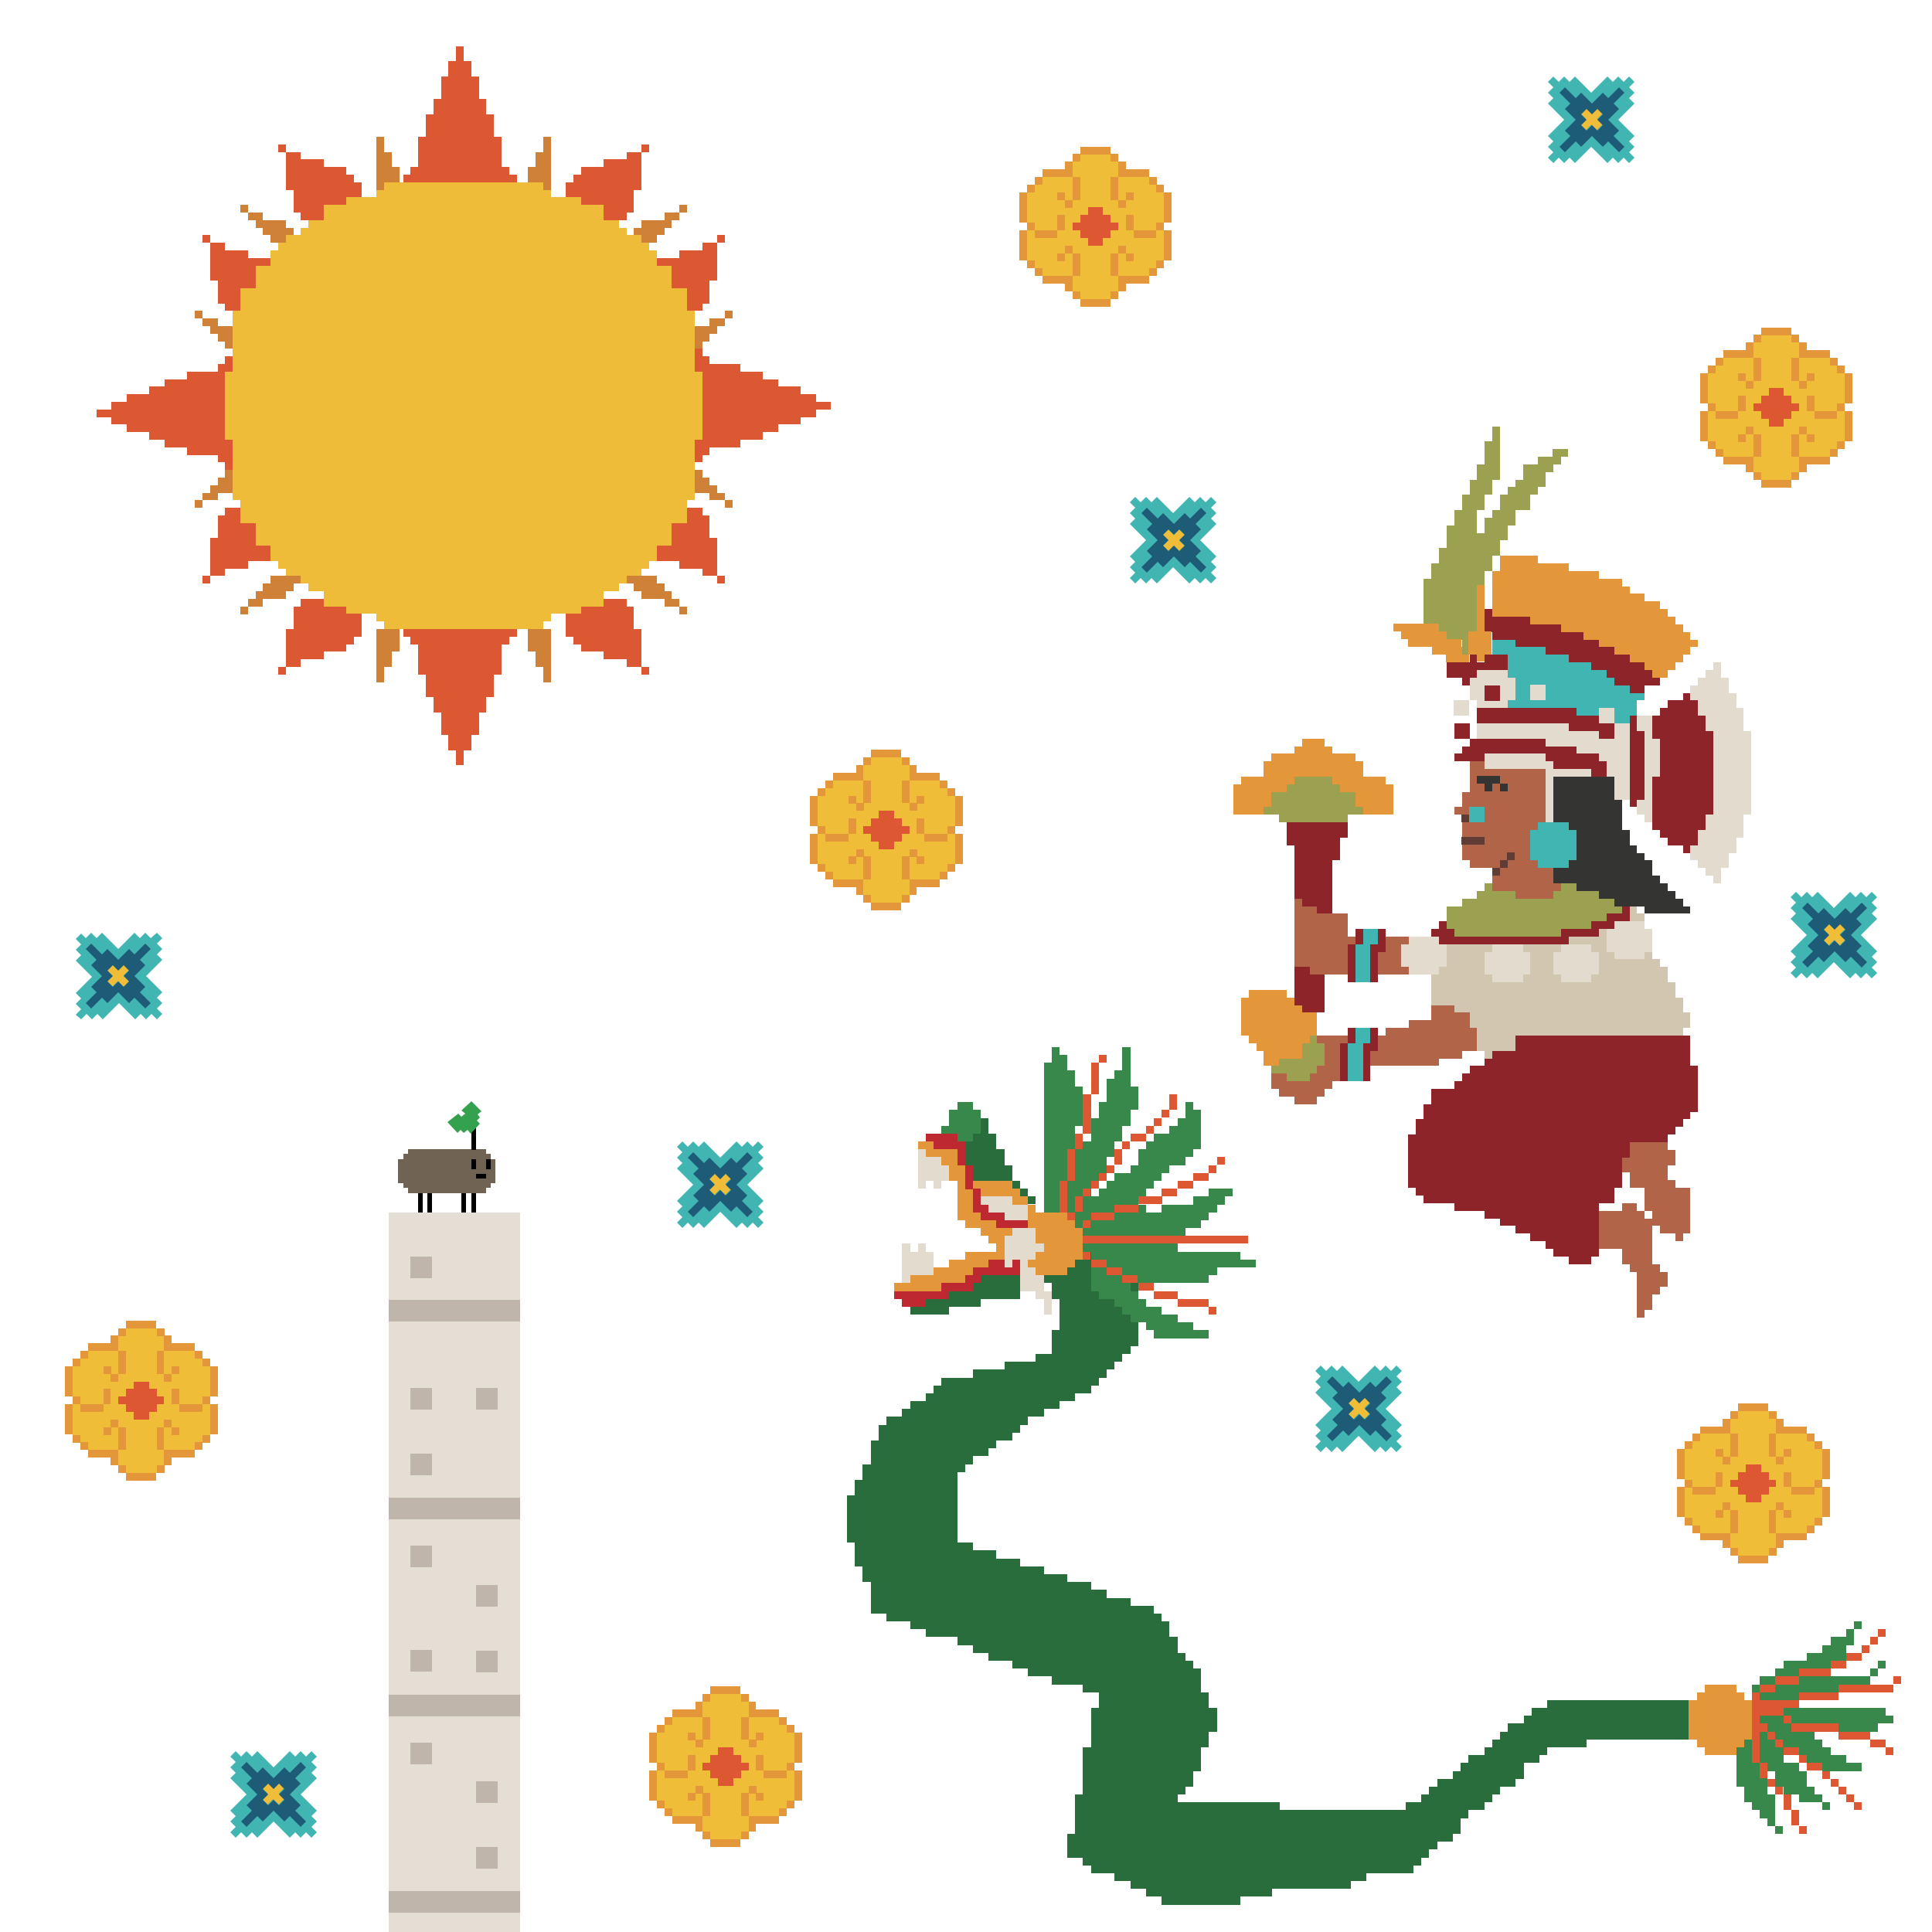 <?xml version="1.0" encoding="utf-8"?>
<!-- Generator: Adobe Illustrator 25.2.3, SVG Export Plug-In . SVG Version: 6.00 Build 0)  -->
<svg version="1.1" id="Layer_1" xmlns="http://www.w3.org/2000/svg" xmlns:xlink="http://www.w3.org/1999/xlink" x="0px" y="0px"
	 viewBox="0 0 250 250" style="enable-background:new 0 0 250 250;" xml:space="preserve">
<style type="text/css">
	.st0{fill:#41B5B1;}
	.st1{fill:#EFBD38;}
	.st2{fill:#E3963A;}
	.st3{fill:#DD5832;}
	.st4{fill:#1D5B76;}
	.st5{fill:#D2C6B1;}
	.st6{fill:#8C2429;}
	.st7{fill:#E3DBCE;}
	.st8{fill:#9CA051;}
	.st9{fill:#343533;}
	.st10{fill:#B16447;}
	.st11{fill:#613C34;}
	.st12{fill:#706353;}
	.st13{fill:#010101;}
	.st14{fill:#33A14D;}
	.st15{fill:#E4DED5;}
	.st16{fill:#C0B5AA;}
	.st17{fill:#296D3C;}
	.st18{fill:#38874B;}
	.st19{fill:#BE2830;}
	.st20{display:none;}
	.st21{display:inline;}
	.st22{fill:none;stroke:#E3963A;stroke-width:3;stroke-miterlimit:10;}
	.st23{display:inline;fill:none;stroke:#E3963A;stroke-width:3;stroke-miterlimit:10;}
	.st24{fill:#D08138;}
	.st25{fill:#DC5832;}
	.st26{fill:#EEBC38;}
</style>
<g>
	<path class="st0" d="M180,177.4l-0.7-0.7l-0.7,0.7l-0.7-0.7l-2.1,2.1l-2.1-2.1l-0.7,0.7l-0.7-0.7l-0.7,0.7l-0.7-0.7l-0.7,0.7
		l0.7,0.7l-0.7,0.7l0.7,0.7l-0.7,0.7l2.1,2.1l-2.1,2.1l0.7,0.7l-0.7,0.7l0.7,0.7l-0.7,0.7l0.7,0.7l0.7-0.7l0.7,0.7l0.7-0.7l0.7,0.7
		l2.1-2.1l2.1,2.1l0.7-0.7l0.7,0.7l0.7-0.7l0.7,0.7l0.7-0.7l-0.7-0.7l0.7-0.7l-0.7-0.7l0.7-0.7l-2.1-2.1l2.1-2.1l-0.7-0.7l0.7-0.7
		l-0.7-0.7l0.7-0.7l-0.7-0.7L180,177.4z"/>
	<polygon class="st0" points="175.9,181.6 176.6,180.9 175.2,180.9 	"/>
	<polygon class="st0" points="175.2,182.3 174.5,181.6 174.5,183 	"/>
	<polygon class="st0" points="175.9,183 175.2,183.7 176.6,183.7 	"/>
	<polygon class="st0" points="176.6,182.3 177.3,183 177.3,181.6 	"/>
</g>
<g>
	<polygon class="st1" points="221,52.2 221,47.3 223,47.3 223,46.3 226.9,46.3 226.9,44.3 227.9,44.3 227.9,43.3 231.8,43.3 
		231.8,44.3 232.8,44.3 232.8,46.3 236.8,46.3 236.8,47.3 238.7,47.3 238.7,52.2 237.7,52.2 237.7,53.2 238.7,53.2 238.7,57.1 
		237.7,57.1 237.7,58.1 236.8,58.1 236.8,59.1 232.8,59.1 232.8,61.1 231.8,61.1 231.8,62.1 227.9,62.1 227.9,61.1 226.9,61.1 
		226.9,59.1 223,59.1 223,58.1 222,58.1 222,57.1 221,57.1 221,53.2 222,53.2 222,52.2 	"/>
	<g>
		<rect x="233.8" y="48.3" class="st2" width="1" height="1"/>
		<rect x="232.8" y="49.3" class="st2" width="1" height="1"/>
		<polygon class="st2" points="232.8,49.3 231.8,49.3 231.8,48.3 231.8,46.3 232.8,46.3 232.8,48.3 		"/>
		<rect x="236.8" y="46.3" class="st2" width="1" height="1"/>
		<rect x="237.7" y="47.3" class="st2" width="1" height="1"/>
		<rect x="238.7" y="48.3" class="st2" width="1" height="3.9"/>
		<polygon class="st2" points="236.8,54.2 234.8,54.2 234.8,53.2 236.8,53.2 237.7,53.2 237.7,54.2 		"/>
		<polygon class="st2" points="233.8,52.2 233.8,51.2 234.8,51.2 234.8,52.2 234.8,53.2 233.8,53.2 		"/>
		<rect x="224.9" y="48.3" class="st2" width="1" height="1"/>
		<rect x="225.9" y="49.3" class="st2" width="1" height="1"/>
		<polygon class="st2" points="227.9,48.3 227.9,49.3 226.9,49.3 226.9,48.3 226.9,46.3 227.9,46.3 		"/>
		<polygon class="st2" points="226.9,46.3 225.9,46.3 223.9,46.3 223,46.3 223,45.3 223.9,45.3 225.9,45.3 225.9,44.3 226.9,44.3 
			226.9,45.3 		"/>
		<rect x="222" y="46.3" class="st2" width="1" height="1"/>
		<rect x="221" y="47.3" class="st2" width="1" height="1"/>
		<rect x="220" y="48.3" class="st2" width="1" height="3.9"/>
		<polygon class="st2" points="224.9,53.2 224.9,54.2 223,54.2 222,54.2 222,53.2 223,53.2 		"/>
		<polygon class="st2" points="224.9,51.2 225.9,51.2 225.9,52.2 225.9,53.2 224.9,53.2 224.9,52.2 		"/>
		<polygon class="st2" points="233.8,46.3 232.8,46.3 232.8,45.3 232.8,44.3 233.8,44.3 233.8,45.3 235.8,45.3 236.8,45.3 
			236.8,46.3 235.8,46.3 		"/>
		<rect x="231.8" y="43.3" class="st2" width="1" height="1"/>
		<rect x="226.9" y="43.3" class="st2" width="1" height="1"/>
		<rect x="227.9" y="42.4" class="st2" width="3.9" height="1"/>
		<rect x="233.8" y="56.2" class="st2" width="1" height="1"/>
		<rect x="232.8" y="55.2" class="st2" width="1" height="1"/>
		<polygon class="st2" points="231.8,57.1 231.8,56.2 232.8,56.2 232.8,57.1 232.8,59.1 231.8,59.1 		"/>
		<rect x="236.8" y="58.1" class="st2" width="1" height="1"/>
		<rect x="237.7" y="57.1" class="st2" width="1" height="1"/>
		<rect x="238.7" y="53.2" class="st2" width="1" height="3.9"/>
		<rect x="237.7" y="52.2" class="st2" width="1" height="1"/>
		<rect x="224.9" y="56.2" class="st2" width="1" height="1"/>
		<rect x="225.9" y="55.2" class="st2" width="1" height="1"/>
		<polygon class="st2" points="226.9,56.2 227.9,56.2 227.9,57.1 227.9,59.1 226.9,59.1 226.9,57.1 		"/>
		<polygon class="st2" points="225.9,59.1 226.9,59.1 226.9,60.1 226.9,61.1 225.9,61.1 225.9,60.1 223.9,60.1 223,60.1 223,59.1 
			223.9,59.1 		"/>
		<rect x="222" y="58.1" class="st2" width="1" height="1"/>
		<rect x="221" y="57.1" class="st2" width="1" height="1"/>
		<rect x="220" y="53.2" class="st2" width="1" height="3.9"/>
		<rect x="221" y="52.2" class="st2" width="1" height="1"/>
		<polygon class="st2" points="232.8,59.1 233.8,59.1 235.8,59.1 236.8,59.1 236.8,60.1 235.8,60.1 233.8,60.1 233.8,61.1 
			232.8,61.1 232.8,60.1 		"/>
		<rect x="231.8" y="61.1" class="st2" width="1" height="1"/>
		<rect x="226.9" y="61.1" class="st2" width="1" height="1"/>
		<rect x="227.9" y="62.1" class="st2" width="3.9" height="1"/>
	</g>
	<polygon class="st3" points="226.9,52.2 227.9,52.2 227.9,51.2 228.9,51.2 228.9,50.2 230.8,50.2 230.8,51.2 231.8,51.2 
		231.8,52.2 232.8,52.2 232.8,53.2 231.8,53.2 231.8,54.2 230.8,54.2 230.8,55.2 228.9,55.2 228.9,54.2 227.9,54.2 227.9,53.2 
		226.9,53.2 	"/>
</g>
<g>
	<polygon class="st1" points="105.8,106.9 105.8,102 107.8,102 107.8,101 111.7,101 111.7,99 112.7,99 112.7,98 116.7,98 116.7,99 
		117.7,99 117.7,101 121.6,101 121.6,102 123.6,102 123.6,106.9 122.6,106.9 122.6,107.9 123.6,107.9 123.6,111.8 122.6,111.8 
		122.6,112.8 121.6,112.8 121.6,113.8 117.7,113.8 117.7,115.8 116.7,115.8 116.7,116.8 112.7,116.8 112.7,115.8 111.7,115.8 
		111.7,113.8 107.8,113.8 107.8,112.8 106.8,112.8 106.8,111.8 105.8,111.8 105.8,107.9 106.8,107.9 106.8,106.9 	"/>
	<g>
		<rect x="118.6" y="103" class="st2" width="1" height="1"/>
		<rect x="117.7" y="103.9" class="st2" width="1" height="1"/>
		<polygon class="st2" points="117.7,103.9 116.7,103.9 116.7,103 116.7,101 117.7,101 117.7,103 		"/>
		<rect x="121.6" y="101" class="st2" width="1" height="1"/>
		<rect x="122.6" y="102" class="st2" width="1" height="1"/>
		<rect x="123.6" y="103" class="st2" width="1" height="3.9"/>
		<polygon class="st2" points="121.6,108.9 119.6,108.9 119.6,107.9 121.6,107.9 122.6,107.9 122.6,108.9 		"/>
		<polygon class="st2" points="118.6,106.9 118.6,105.9 119.6,105.9 119.6,106.9 119.6,107.9 118.6,107.9 		"/>
		<rect x="109.8" y="103" class="st2" width="1" height="1"/>
		<rect x="110.8" y="103.9" class="st2" width="1" height="1"/>
		<polygon class="st2" points="112.7,103 112.7,103.9 111.7,103.9 111.7,103 111.7,101 112.7,101 		"/>
		<polygon class="st2" points="111.7,101 110.8,101 108.8,101 107.8,101 107.8,100 108.8,100 110.8,100 110.8,99 111.7,99 
			111.7,100 		"/>
		<rect x="106.8" y="101" class="st2" width="1" height="1"/>
		<rect x="105.8" y="102" class="st2" width="1" height="1"/>
		<rect x="104.8" y="103" class="st2" width="1" height="3.9"/>
		<polygon class="st2" points="109.8,107.9 109.8,108.9 107.8,108.9 106.8,108.9 106.8,107.9 107.8,107.9 		"/>
		<polygon class="st2" points="109.8,105.9 110.8,105.9 110.8,106.9 110.8,107.9 109.8,107.9 109.8,106.9 		"/>
		<polygon class="st2" points="118.6,101 117.7,101 117.7,100 117.7,99 118.6,99 118.6,100 120.6,100 121.6,100 121.6,101 
			120.6,101 		"/>
		<rect x="116.7" y="98" class="st2" width="1" height="1"/>
		<rect x="111.7" y="98" class="st2" width="1" height="1"/>
		<rect x="112.7" y="97" class="st2" width="3.9" height="1"/>
		<rect x="118.6" y="110.8" class="st2" width="1" height="1"/>
		<rect x="117.7" y="109.9" class="st2" width="1" height="1"/>
		<polygon class="st2" points="116.7,111.8 116.7,110.8 117.7,110.8 117.7,111.8 117.7,113.8 116.7,113.8 		"/>
		<rect x="121.6" y="112.8" class="st2" width="1" height="1"/>
		<rect x="122.6" y="111.8" class="st2" width="1" height="1"/>
		<rect x="123.6" y="107.9" class="st2" width="1" height="3.9"/>
		<rect x="122.6" y="106.9" class="st2" width="1" height="1"/>
		<rect x="109.8" y="110.8" class="st2" width="1" height="1"/>
		<rect x="110.8" y="109.9" class="st2" width="1" height="1"/>
		<polygon class="st2" points="111.7,110.8 112.7,110.8 112.7,111.8 112.7,113.8 111.7,113.8 111.7,111.8 		"/>
		<polygon class="st2" points="110.8,113.8 111.7,113.8 111.7,114.8 111.7,115.8 110.8,115.8 110.8,114.8 108.8,114.8 107.8,114.8 
			107.8,113.8 108.8,113.8 		"/>
		<rect x="106.8" y="112.8" class="st2" width="1" height="1"/>
		<rect x="105.8" y="111.8" class="st2" width="1" height="1"/>
		<rect x="104.8" y="107.9" class="st2" width="1" height="3.9"/>
		<rect x="105.8" y="106.9" class="st2" width="1" height="1"/>
		<polygon class="st2" points="117.7,113.8 118.6,113.8 120.6,113.8 121.6,113.8 121.6,114.8 120.6,114.8 118.6,114.8 118.6,115.8 
			117.7,115.8 117.7,114.8 		"/>
		<rect x="116.7" y="115.8" class="st2" width="1" height="1"/>
		<rect x="111.7" y="115.8" class="st2" width="1" height="1"/>
		<rect x="112.7" y="116.8" class="st2" width="3.9" height="1"/>
	</g>
	<polygon class="st3" points="111.7,106.9 112.7,106.9 112.7,105.9 113.7,105.9 113.7,104.9 115.7,104.9 115.7,105.9 116.7,105.9 
		116.7,106.9 117.7,106.9 117.7,107.9 116.7,107.9 116.7,108.9 115.7,108.9 115.7,109.9 113.7,109.9 113.7,108.9 112.7,108.9 
		112.7,107.9 111.7,107.9 	"/>
</g>
<rect x="175.4" y="180.7" transform="matrix(0.707 -0.707 0.707 0.707 -77.344 177.744)" class="st1" width="1" height="3"/>
<rect x="174.4" y="181.7" transform="matrix(0.707 -0.707 0.707 0.707 -77.344 177.744)" class="st1" width="3" height="1"/>
<path class="st4" d="M178,179.5l-0.7-0.7l-1.4,1.4l-1.4-1.4l-0.7,0.7l-1.4-1.4l-0.7,0.7l1.4,1.4l-0.7,0.7l1.4,1.4l-1.4,1.4l0.7,0.7
	l-1.4,1.4l0.7,0.7l1.4-1.4l0.7,0.7l1.4-1.4l1.4,1.4l0.7-0.7l1.4,1.4l0.7-0.7l-1.4-1.4l0.7-0.7l-1.4-1.4l1.4-1.4l-0.7-0.7l1.4-1.4
	l-0.7-0.7L178,179.5z M177.3,181.6l-0.7,0.7l0.7,0.7l-0.7,0.7l-0.7-0.7l-0.7,0.7l-0.7-0.7l0.7-0.7l-0.7-0.7l0.7-0.7l0.7,0.7l0.7-0.7
	L177.3,181.6z"/>
<g>
	<polygon class="st5" points="185.2,122.2 190.2,122.2 190.2,120.2 204.9,120.2 204.9,119.2 210.9,119.2 210.9,118.2 210.9,117.3 
		211.8,117.3 211.8,118.2 212.8,118.2 212.8,120.2 212.8,121.2 213.8,121.2 213.8,123.2 213.8,124.1 214.8,124.1 214.8,125.1 
		215.8,125.1 215.8,127.1 216.8,127.1 216.8,129.1 217.8,129.1 217.8,131 218.7,131 218.7,133 217.8,133 217.8,134 196.1,134 
		196.1,136 193.1,136 193.1,137 192.1,137 192.1,136 191.1,136 191.1,133 190.2,133 190.2,131 188.2,131 188.2,130.1 185.2,130.1 	
		"/>
	<polygon class="st6" points="186.2,120.2 186.2,119.2 190.2,119.2 190.2,117.3 210.9,117.3 210.9,119.2 208.9,119.2 208.9,120.2 
		206.9,120.2 206.9,121.2 203,121.2 203,122.2 186.2,122.2 186.2,121.2 185.2,121.2 185.2,120.2 	"/>
	<polygon class="st0" points="196.1,82.8 196.1,83.7 197.1,83.7 200,83.7 200,84.7 203,84.7 203,85.7 204,85.7 205.9,85.7 
		205.9,86.7 207.9,86.7 207.9,87.7 208.9,87.7 208.9,88.7 210.9,88.7 210.9,89.7 211.8,89.7 212.8,89.7 212.8,90.6 211.8,90.6 
		211.8,94.6 195.1,94.6 195.1,89.7 195.1,88.7 194.1,88.7 194.1,85.7 193.1,85.7 193.1,84.7 193.1,83.7 193.1,82.8 	"/>
	<polygon class="st7" points="191.1,87.7 191.1,86.7 195.1,86.7 195.1,87.7 196.1,87.7 196.1,90.6 195.1,90.6 195.1,91.6 
		191.1,91.6 191.1,90.6 190.2,90.6 190.2,87.7 	"/>
	<polygon class="st7" points="211.8,94.6 211.8,92.6 212.8,92.6 214.8,92.6 214.8,106.4 212.8,106.4 212.8,105.4 211.8,105.4 
		211.8,103.5 212.8,103.5 212.8,94.6 	"/>
	<polygon class="st8" points="189.2,117.3 189.2,116.3 191.1,116.3 191.1,115.3 192.1,115.3 192.1,114.3 196.1,114.3 196.1,115.3 
		200,115.3 200,114.3 208.9,114.3 208.9,115.3 211.8,115.3 211.8,116.3 210.9,116.3 210.9,117.3 209.9,117.3 209.9,118.2 
		207.9,118.2 207.9,119.2 205.9,119.2 205.9,120.2 202,120.2 202,121.2 188.2,121.2 188.2,120.2 187.2,120.2 187.2,118.2 
		187.2,117.3 	"/>
	<polygon class="st9" points="208.9,100.5 208.9,103.5 209.9,103.5 209.9,107.4 210.9,107.4 210.9,108.4 210.9,109.4 211.8,109.4 
		211.8,110.4 212.8,110.4 212.8,111.3 213.8,111.3 213.8,112.3 213.8,113.3 214.8,113.3 214.8,114.3 215.8,114.3 215.8,115.3 
		216.8,115.3 216.8,116.3 217.8,116.3 217.8,117.3 218.7,117.3 218.7,118.2 212.8,118.2 212.8,117.3 208.9,117.3 208.9,116.3 
		206.9,116.3 206.9,115.3 204,115.3 204,114.3 203,114.3 201,114.3 201,105.4 201,102.5 201,100.5 	"/>
	<polygon class="st6" points="214.8,96.6 214.8,95.6 213.8,95.6 213.8,92.6 214.8,92.6 214.8,91.6 215.8,91.6 215.8,90.6 
		217.8,90.6 217.8,89.7 218.7,89.7 218.7,90.6 219.7,90.6 219.7,91.6 219.7,92.6 220.7,92.6 220.7,94.6 221.7,94.6 221.7,96.6 
		221.7,98.5 221.7,101.5 221.7,103.5 221.7,105.4 220.7,105.4 220.7,107.4 219.7,107.4 219.7,108.4 219.7,109.4 218.7,109.4 
		218.7,110.4 217.8,110.4 217.8,109.4 215.8,109.4 215.8,108.4 214.8,108.4 214.8,107.4 213.8,107.4 213.8,105.4 213.8,104.4 
		213.8,100.5 214.8,100.5 214.8,98.5 	"/>
	<polygon class="st10" points="188.2,105.4 188.2,104.4 189.2,104.4 189.2,102.5 190.2,102.5 190.2,101.5 190.2,100.5 190.2,100.5 
		190.2,99.5 190.2,99.5 190.2,98.5 191.1,98.5 198,98.5 199,98.5 200,98.5 200,103.5 200,104.4 200,106.4 199,106.4 199,108.4 
		199,111.3 199,112.3 201,112.3 201,113.3 201,114.3 202,114.3 202,115.3 201,115.3 201,116.3 196.1,116.3 196.1,115.3 193.1,115.3 
		193.1,114.3 193.1,113.3 193.1,112.3 190.2,112.3 190.2,111.3 189.2,111.3 189.2,109.4 189.2,109.4 189.2,107.4 189.2,107.4 
		189.2,105.4 	"/>
	<polygon class="st0" points="199,107.4 199,106.4 203,106.4 203,107.4 204,107.4 204,111.3 203,111.3 203,112.3 199,112.3 
		199,111.3 198,111.3 198,107.4 	"/>
	<polygon class="st7" points="220.7,94.6 220.7,92.6 219.7,92.6 219.7,90.6 218.7,90.6 218.7,88.7 219.7,88.7 219.7,87.7 
		220.7,87.7 220.7,86.7 221.7,86.7 221.7,85.7 222.7,85.7 222.7,87.7 223.7,87.7 223.7,89.7 224.7,89.7 224.7,91.6 225.6,91.6 
		225.6,94.6 226.6,94.6 226.6,105.4 225.6,105.4 225.6,108.4 224.7,108.4 224.7,110.4 223.7,110.4 223.7,112.3 222.7,112.3 
		222.7,114.3 221.7,114.3 221.7,113.3 220.7,113.3 220.7,112.3 219.7,112.3 219.7,111.3 218.7,111.3 218.7,109.4 219.7,109.4 
		219.7,107.4 220.7,107.4 220.7,105.4 221.7,105.4 221.7,94.6 	"/>
	<g>
		<rect x="188.2" y="93.6" class="st6" width="2" height="2"/>
		<polygon class="st6" points="200,95.6 200,96.6 204,96.6 204,97.5 205.9,97.5 206.9,97.5 206.9,98.5 207.9,98.5 207.9,99.5 
			207.9,100.5 206.9,100.5 205.9,100.5 205.9,99.5 201,99.5 201,98.5 200,98.5 200,97.5 192.1,97.5 192.1,98.5 188.2,98.5 
			188.2,97.5 189.2,97.5 189.2,96.6 190.2,96.6 190.2,95.6 		"/>
	</g>
	<polygon class="st6" points="211.8,92.6 211.8,94.6 212.8,94.6 212.8,103.5 211.8,103.5 211.8,104.4 210.9,104.4 210.9,92.6 	"/>
	<g>
		<polygon class="st7" points="200,98.5 201,98.5 201,99.5 205.9,99.5 205.9,100.5 201,100.5 201,106.4 200,106.4 200,100.5 
			200,99.5 192.1,99.5 192.1,97.5 200,97.5 		"/>
		<polygon class="st7" points="203,93.6 203,94.6 206.9,94.6 206.9,95.6 207.9,95.6 208.9,95.6 208.9,93.6 210.9,93.6 210.9,103.5 
			208.9,103.5 208.9,100.5 207.9,100.5 207.9,98.5 206.9,98.5 206.9,97.5 204,97.5 204,96.6 200,96.6 200,95.6 191.1,95.6 
			191.1,94.6 191.1,93.6 		"/>
	</g>
	<polygon class="st6" points="191.1,91.6 204,91.6 204,92.6 206.9,92.6 206.9,93.6 208.9,93.6 208.9,95.6 206.9,95.6 206.9,94.6 
		203,94.6 203,93.6 191.1,93.6 	"/>
	<g>
		<rect x="192.1" y="88.7" class="st6" width="2" height="2"/>
		<polygon class="st6" points="188.2,85.7 190.2,85.7 190.2,84.7 191.1,84.7 191.1,85.7 192.1,85.7 192.1,84.7 195.1,84.7 
			195.1,86.7 192.1,86.7 191.1,86.7 191.1,87.7 190.2,87.7 190.2,88.7 189.2,88.7 189.2,87.7 188.2,87.7 187.2,87.7 187.2,85.7 		
			"/>
	</g>
	<rect x="188.1" y="90.6" class="st7" width="2" height="2"/>
	<rect x="206.9" y="91.6" class="st7" width="2" height="2"/>
	<rect x="198" y="88.6" class="st7" width="2" height="2"/>
	<polygon class="st6" points="193.1,78.8 193.1,79.8 194.1,79.8 198,79.8 198,80.8 202,80.8 202,81.8 204.9,81.8 204.9,82.8 
		205.9,82.8 206.9,82.8 206.9,83.7 208.9,83.7 208.9,84.7 210.9,84.7 210.9,85.7 212.8,85.7 212.8,86.7 213.8,86.7 213.8,87.7 
		214.8,87.7 214.8,88.7 212.8,88.7 212.8,89.7 210.9,89.7 210.9,88.7 208.9,88.7 208.9,87.7 207.9,87.7 207.9,86.7 205.9,86.7 
		205.9,85.7 203,85.7 203,84.7 200,84.7 200,83.7 196.1,83.7 196.1,82.8 193.1,82.8 193.1,81.8 192.1,81.8 192.1,78.8 	"/>
	<rect x="194.1" y="71.9" class="st2" width="4.9" height="1"/>
	<polygon class="st2" points="194.1,73.9 194.1,71.9 195.1,71.9 195.1,72.9 203,72.9 203,73.9 206.9,73.9 206.9,74.9 209.9,74.9 
		209.9,75.9 210.9,75.9 210.9,76.8 212.8,76.8 212.8,77.8 214.8,77.8 214.8,78.8 215.8,78.8 215.8,79.8 216.8,79.8 216.8,80.8 
		217.8,80.8 217.8,81.8 218.7,81.8 218.7,82.8 219.7,82.8 219.7,83.7 218.7,83.7 218.7,84.7 217.8,84.7 217.8,85.7 216.8,85.7 
		216.8,86.7 215.8,86.7 215.8,87.7 214.8,87.7 213.8,87.7 213.8,86.7 212.8,86.7 212.8,85.7 210.9,85.7 210.9,84.7 208.9,84.7 
		208.9,83.7 206.9,83.7 206.9,82.8 204.9,82.8 204.9,81.8 202,81.8 202,80.8 198,80.8 198,79.8 195.1,79.8 193.1,79.8 193.1,78.8 
		193.1,77.8 193.1,73.9 	"/>
	<rect x="189.1" y="108.3" class="st11" width="3" height="1"/>
	<rect x="190.1" y="108.3" class="st11" width="1" height="1"/>
	<rect x="192.1" y="101.4" class="st9" width="1" height="1"/>
	<rect x="193.1" y="100.4" class="st9" width="1" height="1"/>
	<rect x="191.1" y="100.4" class="st9" width="1" height="1"/>
	<rect x="194.1" y="101.4" class="st9" width="1" height="1"/>
	<rect x="192.1" y="100.4" class="st9" width="1" height="1"/>
	<rect x="189.1" y="105.4" class="st11" width="1" height="1"/>
	<rect x="190.1" y="104.4" class="st0" width="2" height="2"/>
	<rect x="194.1" y="111.3" class="st11" width="1" height="1"/>
	<rect x="195" y="110.3" class="st11" width="1" height="1"/>
	<rect x="193.1" y="112.3" class="st11" width="1" height="1"/>
	<rect x="200.9" y="58.1" class="st8" width="2" height="1"/>
	<polygon class="st8" points="185.2,74.9 185.2,72.9 186.2,72.9 186.2,70.9 187.2,70.9 187.2,68 188.2,68 188.2,66 189.2,66 
		189.2,64 190.2,64 190.2,62.1 191.1,62.1 191.1,60.1 192.1,60.1 192.1,57.1 193.1,57.1 193.1,56.1 193.1,55.2 194.1,55.2 
		194.1,56.1 194.1,58.1 194.1,62.1 193.1,62.1 193.1,64 192.1,64 192.1,66 191.1,66 191.1,69 192.1,69 192.1,67 193.1,67 193.1,66 
		194.1,66 194.1,65 194.1,64 195.1,64 195.1,63 196.1,63 196.1,62.1 197.1,62.1 197.1,61.1 197.1,60.1 199,60.1 199,59.1 202,59.1 
		202,60.1 201,60.1 201,61.1 200,61.1 200,62.1 200,63 199,63 199,64 198,64 198,65 198,66 196.1,66 196.1,68 195.1,68 195.1,69.9 
		194.1,69.9 194.1,71.9 193.1,71.9 193.1,73.9 192.1,73.9 192.1,75.9 191.1,75.9 191.1,81.8 190.2,81.8 190.2,84.7 189.2,84.7 
		189.2,82.8 188.2,82.8 187.2,82.8 186.2,82.8 185.2,82.8 184.2,82.8 184.2,74.9 	"/>
	<rect x="190" y="81.7" class="st2" width="3" height="3"/>
	<rect x="191.1" y="75.7" class="st2" width="1" height="9.9"/>
	<rect x="187.1" y="84.7" class="st2" width="3" height="1"/>
	<rect x="185.3" y="83.7" class="st2" width="3.9" height="1"/>
	<rect x="182.2" y="82.7" class="st2" width="6.9" height="1"/>
	<rect x="181.3" y="81.7" class="st2" width="5.9" height="1"/>
	<rect x="180.3" y="80.7" class="st2" width="5.9" height="1"/>
	<polygon class="st10" points="168.5,116.3 168.5,117.3 170.4,117.3 170.4,118.2 172.4,118.2 174.4,118.2 174.4,119.2 174.4,121.2 
		185.2,121.2 185.2,126.1 171.4,126.1 169.5,126.1 169.5,125.1 167.5,125.1 167.5,124.1 167.5,119.2 167.5,118.2 167.5,117.3 
		167.5,116.3 	"/>
	<polygon class="st10" points="170.4,138.9 170.4,134 171.4,134 179.3,134 179.3,133 182.3,133 182.3,132 185.2,132 185.2,131 
		185.2,130.1 188.2,130.1 188.2,131 190.2,131 190.2,132 190.2,133 191.1,133 191.1,135 191.1,136 189.2,136 189.2,137 186.2,137 
		186.2,137.9 173.4,137.9 173.4,139.9 172.4,139.9 172.4,140.9 171.4,140.9 171.4,141.9 170.4,141.9 170.4,142.9 167.5,142.9 
		167.5,141.9 165.5,141.9 165.5,140.9 164.5,140.9 164.5,139.9 164.5,138.9 	"/>
	<polygon class="st10" points="209.9,156.7 209.9,155.7 210.9,155.7 211.8,155.7 211.8,156.7 212.8,156.7 212.8,157.7 213.8,157.7 
		213.8,156.7 212.8,156.7 212.8,153.7 210.9,153.7 210.9,152.7 210.9,151.7 209.9,151.7 209.9,150.8 209.9,149.8 210.9,149.8 
		210.9,147.8 215.8,147.8 215.8,148.8 216.8,148.8 216.8,149.8 216.8,150.8 215.8,150.8 215.8,151.7 215.8,152.7 216.8,152.7 
		216.8,153.7 218.7,153.7 218.7,158.6 218.7,159.6 217.8,159.6 217.8,160.6 216.8,160.6 216.8,159.6 214.8,159.6 214.8,158.6 
		213.8,158.6 213.8,161.6 213.8,162.6 213.8,163.6 214.8,163.6 214.8,164.6 215.8,164.6 215.8,166.5 214.8,166.5 214.8,167.5 
		213.8,167.5 213.8,169.5 212.8,169.5 212.8,170.5 211.8,170.5 211.8,166.5 211.8,164.6 210.9,164.6 210.9,163.6 209.9,163.6 
		209.9,161.6 206.9,161.6 206.9,160.6 206.9,157.7 206.9,156.7 	"/>
	<rect x="175.3" y="126.1" class="st6" width="2" height="1"/>
	<polygon class="st6" points="175.4,122.2 175.4,121.2 175.4,120.2 176.4,120.2 176.4,121.2 178.3,121.2 178.3,120.2 179.3,120.2 
		179.3,123.2 178.3,123.2 178.3,126.1 178.3,127.1 177.3,127.1 177.3,126.1 175.4,126.1 175.4,127.1 174.4,127.1 174.4,122.2 	"/>
	<polygon class="st0" points="176.4,122.2 176.4,120.2 178.3,120.2 178.3,122.2 177.3,122.2 177.3,125.1 177.3,126.1 177.3,127.1 
		175.4,127.1 175.4,126.1 175.4,125.1 175.4,122.2 	"/>
	<polygon class="st6" points="174.4,135 174.4,134 174.4,133 175.4,133 175.4,134 177.3,134 177.3,133 178.3,133 178.3,136 
		177.3,136 177.3,138.9 177.3,139.9 176.4,139.9 176.4,138.9 174.4,138.9 174.4,139.9 173.4,139.9 173.4,135 	"/>
	<polygon class="st0" points="175.4,135 175.4,133 177.3,133 177.3,135 176.4,135 176.4,137.9 176.4,138.9 176.4,139.9 174.4,139.9 
		174.4,138.9 174.4,137.9 174.4,135 	"/>
	<polygon class="st6" points="168.5,125.1 169.5,125.1 169.5,126.1 171.4,126.1 171.4,131 168.5,131 168.5,130.1 167.5,130.1 
		167.5,125.1 	"/>
	<polygon class="st6" points="174.4,106.4 174.4,107.4 174.4,108.4 173.4,108.4 173.4,111.3 172.4,111.3 172.4,118.2 170.4,118.2 
		170.4,117.3 168.5,117.3 168.5,116.3 167.5,116.3 167.5,111.3 167.5,110.4 167.5,109.4 166.5,109.4 166.5,108.4 166.5,107.4 
		166.5,106.4 	"/>
	<polygon class="st8" points="164.5,104.4 164.5,102.5 166.5,102.5 166.5,101.5 167.5,101.5 167.5,100.5 172.4,100.5 172.4,101.5 
		173.4,101.5 173.4,102.5 175.4,102.5 175.4,104.4 176.4,104.4 176.4,105.4 174.4,105.4 174.4,106.4 165.5,106.4 165.5,105.4 
		163.5,105.4 163.5,104.4 	"/>
	<polygon class="st2" points="160.6,101.5 160.6,100.5 163.5,100.5 163.5,98.5 164.5,98.5 164.5,97.5 167.5,97.5 167.5,96.6 
		168.5,96.6 168.5,95.6 171.4,95.6 171.4,96.6 172.4,96.6 172.4,97.5 175.4,97.5 175.4,98.5 176.4,98.5 176.4,100.5 179.3,100.5 
		179.3,101.5 180.3,101.5 180.3,105.4 176.4,105.4 176.4,104.4 175.4,104.4 175.4,102.5 173.4,102.5 173.4,101.5 172.4,101.5 
		172.4,100.5 171.4,100.5 168.5,100.5 167.5,100.5 167.5,101.5 166.5,101.5 166.5,102.5 164.5,102.5 164.5,104.4 163.5,104.4 
		163.5,105.4 159.6,105.4 159.6,101.5 	"/>
	<rect x="183.2" y="144.8" class="st6" width="1" height="9.9"/>
	<rect x="182.2" y="146.8" class="st6" width="1" height="6.9"/>
	<polygon class="st6" points="182.3,149.8 184.2,149.8 184.2,143.9 184.2,142.9 185.2,142.9 185.2,140.9 188.2,140.9 188.2,139.9 
		189.2,139.9 189.2,138.9 190.2,138.9 190.2,137.9 192.1,137.9 192.1,137 193.1,137 193.1,136 196.1,136 196.1,134 218.7,134 
		218.7,137.9 219.7,137.9 219.7,143.9 218.7,143.9 218.7,144.8 217.8,144.8 217.8,145.8 216.8,145.8 216.8,146.8 215.8,146.8 
		215.8,147.8 210.9,147.8 210.9,149.8 209.9,149.8 209.9,151.7 209.9,152.7 209.9,153.7 208.9,153.7 208.9,155.7 206.9,155.7 
		206.9,156.7 206.9,162.6 205.9,162.6 205.9,163.6 204.9,163.6 203,163.6 203,162.6 202,162.6 201,162.6 201,161.6 200,161.6 
		200,160.6 198,160.6 198,159.6 196.1,159.6 196.1,158.6 194.1,158.6 194.1,157.7 192.1,157.7 192.1,156.7 189.2,156.7 188.2,156.7 
		188.2,155.7 185.2,155.7 184.2,155.7 184.2,151.7 182.3,151.7 	"/>
	<polygon class="st7" points="207.9,120.2 208.9,120.2 208.9,119.2 212.8,119.2 212.8,120.2 213.8,120.2 213.8,123.2 212.8,123.2 
		212.8,124.1 208.9,124.1 208.9,123.2 207.9,123.2 	"/>
	<polygon class="st7" points="201,123.2 202,123.2 202,122.2 205.9,122.2 205.9,123.2 206.9,123.2 206.9,126.1 205.9,126.1 
		205.9,127.1 202,127.1 202,126.1 201,126.1 	"/>
	<polygon class="st7" points="192.1,123.2 193.1,123.2 193.1,122.2 197.1,122.2 197.1,123.2 198,123.2 198,126.1 197.1,126.1 
		197.1,127.1 193.1,127.1 193.1,126.1 192.1,126.1 	"/>
	<polygon class="st7" points="181.3,122.2 182.3,122.2 182.3,121.2 186.2,121.2 186.2,122.2 187.2,122.2 187.2,125.1 186.2,125.1 
		186.2,126.1 182.3,126.1 182.3,125.1 181.3,125.1 	"/>
	<polygon class="st8" points="165.5,137.9 165.5,137 168.5,137 168.5,135 169.5,135 169.5,134 170.4,134 170.4,135 171.4,135 
		171.4,137.9 170.4,137.9 170.4,138.9 169.5,138.9 169.5,139.9 166.5,139.9 166.5,138.9 164.5,138.9 164.5,137.9 	"/>
	<polygon class="st2" points="161.6,129.1 161.6,128.1 162.6,128.1 166.5,128.1 166.5,129.1 167.5,129.1 167.5,130.1 168.5,130.1 
		168.5,131 170.4,131 170.4,134 169.5,134 169.5,135 168.5,135 168.5,136 168.5,137 165.5,137 165.5,137.9 163.5,137.9 163.5,137 
		163.5,136 162.6,136 162.6,135 161.6,135 161.6,134 160.6,134 160.6,129.1 	"/>
</g>
<g>
	<polygon class="st1" points="218,191.5 218,186.5 220,186.5 220,185.5 223.9,185.5 223.9,183.6 224.9,183.6 224.9,182.6 
		228.9,182.6 228.9,183.6 229.8,183.6 229.8,185.5 233.8,185.5 233.8,186.5 235.8,186.5 235.8,191.5 234.8,191.5 234.8,192.4 
		235.8,192.4 235.8,196.4 234.8,196.4 234.8,197.4 233.8,197.4 233.8,198.4 229.8,198.4 229.8,200.3 228.9,200.3 228.9,201.3 
		224.9,201.3 224.9,200.3 223.9,200.3 223.9,198.4 220,198.4 220,197.4 219,197.4 219,196.4 218,196.4 218,192.4 219,192.4 
		219,191.5 	"/>
	<g>
		<rect x="230.8" y="187.5" class="st2" width="1" height="1"/>
		<rect x="229.8" y="188.5" class="st2" width="1" height="1"/>
		<polygon class="st2" points="229.8,188.5 228.9,188.5 228.9,187.5 228.9,185.5 229.8,185.5 229.8,187.5 		"/>
		<rect x="233.8" y="185.5" class="st2" width="1" height="1"/>
		<rect x="234.8" y="186.5" class="st2" width="1" height="1"/>
		<rect x="235.8" y="187.5" class="st2" width="1" height="3.9"/>
		<polygon class="st2" points="233.8,193.4 231.8,193.4 231.8,192.4 233.8,192.4 234.8,192.4 234.8,193.4 		"/>
		<polygon class="st2" points="230.8,191.5 230.8,190.5 231.8,190.5 231.8,191.5 231.8,192.4 230.8,192.4 		"/>
		<rect x="222" y="187.5" class="st2" width="1" height="1"/>
		<rect x="222.9" y="188.5" class="st2" width="1" height="1"/>
		<polygon class="st2" points="224.9,187.5 224.9,188.5 223.9,188.5 223.9,187.5 223.9,185.5 224.9,185.5 		"/>
		<polygon class="st2" points="223.9,185.5 222.9,185.5 221,185.5 220,185.5 220,184.6 221,184.6 222.9,184.6 222.9,183.6 
			223.9,183.6 223.9,184.6 		"/>
		<rect x="219" y="185.5" class="st2" width="1" height="1"/>
		<rect x="218" y="186.5" class="st2" width="1" height="1"/>
		<rect x="217" y="187.5" class="st2" width="1" height="3.9"/>
		<polygon class="st2" points="222,192.4 222,193.4 220,193.4 219,193.4 219,192.4 220,192.4 		"/>
		<polygon class="st2" points="222,190.5 222.9,190.5 222.9,191.5 222.9,192.4 222,192.4 222,191.5 		"/>
		<polygon class="st2" points="230.8,185.5 229.8,185.5 229.8,184.6 229.8,183.6 230.8,183.6 230.8,184.6 232.8,184.6 233.8,184.6 
			233.8,185.5 232.8,185.5 		"/>
		<rect x="228.9" y="182.6" class="st2" width="1" height="1"/>
		<rect x="223.9" y="182.6" class="st2" width="1" height="1"/>
		<rect x="224.9" y="181.6" class="st2" width="3.9" height="1"/>
		<rect x="230.8" y="195.4" class="st2" width="1" height="1"/>
		<rect x="229.8" y="194.4" class="st2" width="1" height="1"/>
		<polygon class="st2" points="228.9,196.4 228.9,195.4 229.8,195.4 229.8,196.4 229.8,198.4 228.9,198.4 		"/>
		<rect x="233.8" y="197.4" class="st2" width="1" height="1"/>
		<rect x="234.8" y="196.4" class="st2" width="1" height="1"/>
		<rect x="235.8" y="192.4" class="st2" width="1" height="3.9"/>
		<rect x="234.8" y="191.5" class="st2" width="1" height="1"/>
		<rect x="222" y="195.4" class="st2" width="1" height="1"/>
		<rect x="222.9" y="194.4" class="st2" width="1" height="1"/>
		<polygon class="st2" points="223.9,195.4 224.9,195.4 224.9,196.4 224.9,198.4 223.9,198.4 223.9,196.4 		"/>
		<polygon class="st2" points="222.9,198.4 223.9,198.4 223.9,199.3 223.9,200.3 222.9,200.3 222.9,199.3 221,199.3 220,199.3 
			220,198.4 221,198.4 		"/>
		<rect x="219" y="197.4" class="st2" width="1" height="1"/>
		<rect x="218" y="196.4" class="st2" width="1" height="1"/>
		<rect x="217" y="192.4" class="st2" width="1" height="3.9"/>
		<rect x="218" y="191.5" class="st2" width="1" height="1"/>
		<polygon class="st2" points="229.8,198.4 230.8,198.4 232.8,198.4 233.8,198.4 233.8,199.3 232.8,199.3 230.8,199.3 230.8,200.3 
			229.8,200.3 229.8,199.3 		"/>
		<rect x="228.9" y="200.3" class="st2" width="1" height="1"/>
		<rect x="223.9" y="200.3" class="st2" width="1" height="1"/>
		<rect x="224.9" y="201.3" class="st2" width="3.9" height="1"/>
	</g>
	<polygon class="st3" points="223.9,191.5 224.9,191.5 224.9,190.5 225.9,190.5 225.9,189.5 227.9,189.5 227.9,190.5 228.9,190.5 
		228.9,191.5 229.8,191.5 229.8,192.4 228.9,192.4 228.9,193.4 227.9,193.4 227.9,194.4 225.9,194.4 225.9,193.4 224.9,193.4 
		224.9,192.4 223.9,192.4 	"/>
</g>
<g>
	<polygon class="st12" points="64.1,150 63.5,150 63.5,149.3 62.9,149.3 62.9,148.7 52.8,148.7 52.8,149.3 52.2,149.3 52.2,150 
		51.5,150 51.5,153.1 52.2,153.1 52.2,153.7 52.8,153.7 52.8,154.4 62.9,154.4 62.9,153.7 63.5,153.7 63.5,153.1 64.1,153.1 	"/>
	<rect x="61" y="150" class="st13" width="0.6" height="1.3"/>
	<rect x="62.9" y="150" class="st13" width="0.6" height="1.3"/>
	<rect x="61.6" y="151.9" class="st13" width="1.3" height="0.6"/>
	<rect x="54.1" y="154.4" class="st13" width="0.6" height="2.5"/>
	<rect x="61" y="154.4" class="st13" width="0.6" height="2.5"/>
	<rect x="59.7" y="154.4" class="st13" width="0.6" height="2.5"/>
	<rect x="55.3" y="154.4" class="st13" width="0.6" height="2.5"/>
	<rect x="61" y="145.6" class="st13" width="0.6" height="3.2"/>
	<polygon class="st14" points="59.7,143.7 60.2,144.1 59.7,144.5 59.3,144.1 57.9,145.2 59.2,146.6 59.6,146.2 60,146.6 60.5,146.2 
		60.9,146.7 62.1,145.4 61.7,145 62.1,144.6 61.8,144.2 62.3,143.8 61,142.5 	"/>
</g>
<rect x="50.3" y="156.9" class="st15" width="17" height="93.1"/>
<rect x="50.3" y="168.2" class="st16" width="17" height="2.8"/>
<rect x="50.3" y="193.8" class="st16" width="17" height="2.8"/>
<rect x="61.6" y="179.6" class="st16" width="2.8" height="2.8"/>
<rect x="53.1" y="162.6" class="st16" width="2.8" height="2.8"/>
<rect x="53.1" y="179.6" class="st16" width="2.8" height="2.8"/>
<rect x="53.1" y="200" class="st16" width="2.8" height="2.8"/>
<g>
	<polygon class="st1" points="9.4,180.7 9.4,175.8 11.4,175.8 11.4,174.8 15.3,174.8 15.3,172.8 16.3,172.8 16.3,171.9 20.3,171.9 
		20.3,172.8 21.2,172.8 21.2,174.8 25.2,174.8 25.2,175.8 27.2,175.8 27.2,180.7 26.2,180.7 26.2,181.7 27.2,181.7 27.2,185.7 
		26.2,185.7 26.2,186.6 25.2,186.6 25.2,187.6 21.2,187.6 21.2,189.6 20.3,189.6 20.3,190.6 16.3,190.6 16.3,189.6 15.3,189.6 
		15.3,187.6 11.4,187.6 11.4,186.6 10.4,186.6 10.4,185.7 9.4,185.7 9.4,181.7 10.4,181.7 10.4,180.7 	"/>
	<g>
		<rect x="22.2" y="176.8" class="st2" width="1" height="1"/>
		<rect x="21.2" y="177.8" class="st2" width="1" height="1"/>
		<polygon class="st2" points="21.2,177.8 20.3,177.8 20.3,176.8 20.3,174.8 21.2,174.8 21.2,176.8 		"/>
		<rect x="25.2" y="174.8" class="st2" width="1" height="1"/>
		<rect x="26.2" y="175.8" class="st2" width="1" height="1"/>
		<rect x="27.2" y="176.8" class="st2" width="1" height="3.9"/>
		<polygon class="st2" points="25.2,182.7 23.2,182.7 23.2,181.7 25.2,181.7 26.2,181.7 26.2,182.7 		"/>
		<polygon class="st2" points="22.2,180.7 22.2,179.7 23.2,179.7 23.2,180.7 23.2,181.7 22.2,181.7 		"/>
		<rect x="13.4" y="176.8" class="st2" width="1" height="1"/>
		<rect x="14.3" y="177.8" class="st2" width="1" height="1"/>
		<polygon class="st2" points="16.3,176.8 16.3,177.8 15.3,177.8 15.3,176.8 15.3,174.8 16.3,174.8 		"/>
		<polygon class="st2" points="15.3,174.8 14.3,174.8 12.4,174.8 11.4,174.8 11.4,173.8 12.4,173.8 14.3,173.8 14.3,172.8 
			15.3,172.8 15.3,173.8 		"/>
		<rect x="10.4" y="174.8" class="st2" width="1" height="1"/>
		<rect x="9.4" y="175.8" class="st2" width="1" height="1"/>
		<rect x="8.4" y="176.8" class="st2" width="1" height="3.9"/>
		<polygon class="st2" points="13.4,181.7 13.4,182.7 11.4,182.7 10.4,182.7 10.4,181.7 11.4,181.7 		"/>
		<polygon class="st2" points="13.4,179.7 14.3,179.7 14.3,180.7 14.3,181.7 13.4,181.7 13.4,180.7 		"/>
		<polygon class="st2" points="22.2,174.8 21.2,174.8 21.2,173.8 21.2,172.8 22.2,172.8 22.2,173.8 24.2,173.8 25.2,173.8 
			25.2,174.8 24.2,174.8 		"/>
		<rect x="20.3" y="171.9" class="st2" width="1" height="1"/>
		<rect x="15.3" y="171.9" class="st2" width="1" height="1"/>
		<rect x="16.3" y="170.9" class="st2" width="3.9" height="1"/>
		<rect x="22.2" y="184.7" class="st2" width="1" height="1"/>
		<rect x="21.2" y="183.7" class="st2" width="1" height="1"/>
		<polygon class="st2" points="20.3,185.7 20.3,184.7 21.2,184.7 21.2,185.7 21.2,187.6 20.3,187.6 		"/>
		<rect x="25.2" y="186.6" class="st2" width="1" height="1"/>
		<rect x="26.2" y="185.7" class="st2" width="1" height="1"/>
		<rect x="27.2" y="181.7" class="st2" width="1" height="3.9"/>
		<rect x="26.2" y="180.7" class="st2" width="1" height="1"/>
		<rect x="13.4" y="184.7" class="st2" width="1" height="1"/>
		<rect x="14.3" y="183.7" class="st2" width="1" height="1"/>
		<polygon class="st2" points="15.3,184.7 16.3,184.7 16.3,185.7 16.3,187.6 15.3,187.6 15.3,185.7 		"/>
		<polygon class="st2" points="14.3,187.6 15.3,187.6 15.3,188.6 15.3,189.6 14.3,189.6 14.3,188.6 12.4,188.6 11.4,188.6 
			11.4,187.6 12.4,187.6 		"/>
		<rect x="10.4" y="186.6" class="st2" width="1" height="1"/>
		<rect x="9.4" y="185.7" class="st2" width="1" height="1"/>
		<rect x="8.4" y="181.7" class="st2" width="1" height="3.9"/>
		<rect x="9.4" y="180.7" class="st2" width="1" height="1"/>
		<polygon class="st2" points="21.2,187.6 22.2,187.6 24.2,187.6 25.2,187.6 25.2,188.6 24.2,188.6 22.2,188.6 22.2,189.6 
			21.2,189.6 21.2,188.6 		"/>
		<rect x="20.3" y="189.6" class="st2" width="1" height="1"/>
		<rect x="15.3" y="189.6" class="st2" width="1" height="1"/>
		<rect x="16.3" y="190.6" class="st2" width="3.9" height="1"/>
	</g>
	<polygon class="st3" points="15.3,180.7 16.3,180.7 16.3,179.7 17.3,179.7 17.3,178.8 19.3,178.8 19.3,179.7 20.3,179.7 
		20.3,180.7 21.2,180.7 21.2,181.7 20.3,181.7 20.3,182.7 19.3,182.7 19.3,183.7 17.3,183.7 17.3,182.7 16.3,182.7 16.3,181.7 
		15.3,181.7 	"/>
</g>
<g>
	<path class="st0" d="M241.5,116.1l-0.7-0.7l-0.7,0.7l-0.7-0.7l-2.1,2.1l-2.1-2.1l-0.7,0.7l-0.7-0.7l-0.7,0.7l-0.7-0.7l-0.7,0.7
		l0.7,0.7l-0.7,0.7l0.7,0.7l-0.7,0.7l2.1,2.1l-2.1,2.1l0.7,0.7l-0.7,0.7l0.7,0.7l-0.7,0.7l0.7,0.7l0.7-0.7l0.7,0.7l0.7-0.7l0.7,0.7
		l2.1-2.1l2.1,2.1l0.7-0.7l0.7,0.7l0.7-0.7l0.7,0.7l0.7-0.7l-0.7-0.7l0.7-0.7l-0.7-0.7l0.7-0.7l-2.1-2.1l2.1-2.1l-0.7-0.7l0.7-0.7
		l-0.7-0.7l0.7-0.7l-0.7-0.7L241.5,116.1z"/>
	<polygon class="st0" points="237.4,120.3 238.1,119.6 236.7,119.6 	"/>
	<polygon class="st0" points="236.7,121 236,120.3 236,121.7 	"/>
	<polygon class="st0" points="237.4,121.7 236.7,122.4 238.1,122.4 	"/>
	<polygon class="st0" points="238.1,121 238.8,121.7 238.8,120.3 	"/>
</g>
<rect x="236.9" y="119.4" transform="matrix(0.707 -0.707 0.707 0.707 -15.983 203.28)" class="st1" width="1" height="3"/>
<rect x="235.9" y="120.4" transform="matrix(0.707 -0.707 0.707 0.707 -15.983 203.28)" class="st1" width="3" height="1"/>
<path class="st4" d="M239.5,118.2l-0.7-0.7l-1.4,1.4l-1.4-1.4l-0.7,0.7l-1.4-1.4l-0.7,0.7l1.4,1.4l-0.7,0.7l1.4,1.4l-1.4,1.4
	l0.7,0.7l-1.4,1.4l0.7,0.7l1.4-1.4l0.7,0.7l1.4-1.4l1.4,1.4l0.7-0.7l1.4,1.4l0.7-0.7l-1.4-1.4l0.7-0.7l-1.4-1.4l1.4-1.4l-0.7-0.7
	l1.4-1.4l-0.7-0.7L239.5,118.2z M238.8,120.3l-0.7,0.7l0.7,0.7l-0.7,0.7l-0.7-0.7l-0.7,0.7l-0.7-0.7l0.7-0.7l-0.7-0.7l0.7-0.7
	l0.7,0.7l0.7-0.7L238.8,120.3z"/>
<g>
	<path class="st0" d="M156,65l-0.7-0.7l-0.7,0.7l-0.7-0.7l-2.1,2.1l-2.1-2.1L149,65l-0.7-0.7l-0.7,0.7l-0.7-0.7l-0.7,0.7l0.7,0.7
		l-0.7,0.7l0.7,0.7l-0.7,0.7l2.1,2.1l-2.1,2.1l0.7,0.7l-0.7,0.7l0.7,0.7l-0.7,0.7l0.7,0.7l0.7-0.7l0.7,0.7l0.7-0.7l0.7,0.7l2.1-2.1
		l2.1,2.1l0.7-0.7l0.7,0.7l0.7-0.7l0.7,0.7l0.7-0.7l-0.7-0.7l0.7-0.7l-0.7-0.7l0.7-0.7l-2.1-2.1l2.1-2.1l-0.7-0.7l0.7-0.7l-0.7-0.7
		l0.7-0.7l-0.7-0.7L156,65z"/>
	<polygon class="st0" points="151.9,69.2 152.6,68.5 151.2,68.5 	"/>
	<polygon class="st0" points="151.2,69.9 150.5,69.2 150.5,70.6 	"/>
	<polygon class="st0" points="151.9,70.6 151.2,71.3 152.6,71.3 	"/>
	<polygon class="st0" points="152.6,69.9 153.3,70.6 153.3,69.2 	"/>
</g>
<rect x="151.4" y="68.4" transform="matrix(0.707 -0.707 0.707 0.707 -4.926 127.898)" class="st1" width="1" height="3"/>
<rect x="150.4" y="69.4" transform="matrix(0.707 -0.707 0.707 0.707 -4.926 127.898)" class="st1" width="3" height="1"/>
<path class="st4" d="M154,67.1l-0.7-0.7l-1.4,1.4l-1.4-1.4l-0.7,0.7l-1.4-1.4l-0.7,0.7l1.4,1.4l-0.7,0.7l1.4,1.4l-1.4,1.4l0.7,0.7
	l-1.4,1.4l0.7,0.7l1.4-1.4l0.7,0.7l1.4-1.4l1.4,1.4l0.7-0.7l1.4,1.4l0.7-0.7l-1.4-1.4l0.7-0.7l-1.4-1.4l1.4-1.4l-0.7-0.7l1.4-1.4
	l-0.7-0.7L154,67.1z M153.3,69.2l-0.7,0.7l0.7,0.7l-0.7,0.7l-0.7-0.7l-0.7,0.7l-0.7-0.7l0.7-0.7l-0.7-0.7l0.7-0.7l0.7,0.7l0.7-0.7
	L153.3,69.2z"/>
<g>
	<path class="st0" d="M19.5,121.4l-0.7-0.7l-0.7,0.7l-0.7-0.7l-2.1,2.1l-2.1-2.1l-0.7,0.7l-0.7-0.7l-0.7,0.7l-0.6-0.6l-0.7,0.7
		l0.7,0.7l-0.7,0.7l0.7,0.7l-0.7,0.7l2.1,2.1l-2.1,2.1l0.7,0.7l-0.7,0.7l0.7,0.7l-0.7,0.7l0.7,0.6l0.7-0.7l0.7,0.7l0.7-0.7l0.7,0.7
		l2.1-2.1l2.1,2.1l0.7-0.7l0.7,0.7l0.7-0.7l0.7,0.7l0.7-0.7l-0.7-0.7l0.7-0.7l-0.7-0.7l0.7-0.7l-2.1-2.1l2.1-2.1l-0.7-0.7l0.7-0.7
		l-0.7-0.7l0.7-0.7l-0.7-0.7L19.5,121.4z"/>
	<polygon class="st0" points="15.3,125.6 16,124.9 14.6,124.9 	"/>
	<polygon class="st0" points="14.6,126.3 13.9,125.6 13.9,127 	"/>
	<polygon class="st0" points="15.3,127 14.6,127.7 16,127.7 	"/>
	<polygon class="st0" points="16,126.3 16.7,127 16.7,125.6 	"/>
</g>
<rect x="14.8" y="124.8" transform="matrix(0.707 -0.707 0.707 0.707 -84.835 47.789)" class="st1" width="1" height="3"/>
<rect x="13.8" y="125.7" transform="matrix(0.707 -0.707 0.707 0.707 -84.764 47.818)" class="st1" width="3" height="1"/>
<path class="st4" d="M17.4,123.5l-0.7-0.7l-1.4,1.4l-1.4-1.4l-0.7,0.7l-1.4-1.4l-0.7,0.7l1.4,1.4l-0.7,0.7l1.4,1.4l-1.4,1.4l0.7,0.7
	l-1.4,1.4l0.7,0.7l1.4-1.4l0.7,0.7l1.4-1.4l1.4,1.4l0.7-0.7l1.4,1.4l0.7-0.7l-1.4-1.4l0.7-0.7l-1.4-1.4l1.4-1.4l-0.7-0.7l1.4-1.4
	l-0.7-0.7L17.4,123.5z M16.7,125.6l-0.7,0.7l0.7,0.7l-0.7,0.7l-0.7-0.7l-0.7,0.7l-0.7-0.7l0.7-0.7l-0.7-0.7l0.7-0.7l0.7,0.7l0.7-0.7
	L16.7,125.6z"/>
<g>
	<path class="st0" d="M97.4,148.4l-0.7-0.7l-0.7,0.7l-0.7-0.7l-2.1,2.1l-2.1-2.1l-0.7,0.7l-0.7-0.7l-0.7,0.7l-0.7-0.7l-0.7,0.7
		l0.7,0.7l-0.7,0.7l0.7,0.7l-0.7,0.7l2.1,2.1l-2.1,2.1l0.7,0.7l-0.7,0.7l0.7,0.7l-0.7,0.7l0.7,0.7l0.7-0.7l0.7,0.7l0.7-0.7l0.7,0.7
		l2.1-2.1l2.1,2.1l0.7-0.7l0.7,0.7l0.7-0.7l0.7,0.7l0.7-0.7l-0.7-0.7l0.7-0.7l-0.7-0.7l0.7-0.7l-2.1-2.1l2.1-2.1l-0.7-0.7l0.7-0.7
		l-0.7-0.7l0.7-0.7l-0.7-0.7L97.4,148.4z"/>
	<polygon class="st0" points="93.2,152.6 93.9,151.9 92.5,151.9 	"/>
	<polygon class="st0" points="92.5,153.3 91.8,152.6 91.8,154 	"/>
	<polygon class="st0" points="93.2,154 92.5,154.7 93.9,154.7 	"/>
	<polygon class="st0" points="93.9,153.3 94.6,154 94.6,152.6 	"/>
</g>
<rect x="92.7" y="151.7" transform="matrix(0.707 -0.707 0.707 0.707 -81.061 110.78)" class="st1" width="1" height="3"/>
<rect x="91.7" y="152.7" transform="matrix(0.707 -0.707 0.707 0.707 -81.061 110.78)" class="st1" width="3" height="1"/>
<path class="st4" d="M95.3,150.5l-0.7-0.7l-1.4,1.4l-1.4-1.4l-0.7,0.7l-1.4-1.4l-0.7,0.7l1.4,1.4l-0.7,0.7l1.4,1.4l-1.4,1.4l0.7,0.7
	l-1.4,1.4l0.7,0.7l1.4-1.4l0.7,0.7l1.4-1.4l1.4,1.4l0.7-0.7l1.4,1.4l0.7-0.7l-1.4-1.4l0.7-0.7l-1.4-1.4l1.4-1.4l-0.7-0.7l1.4-1.4
	l-0.7-0.7L95.3,150.5z M94.6,152.6l-0.7,0.7l0.7,0.7l-0.7,0.7l-0.7-0.7l-0.7,0.7l-0.7-0.7l0.7-0.7l-0.7-0.7l0.7-0.7l0.7,0.7l0.7-0.7
	L94.6,152.6z"/>
<g>
	<g>
		<polygon class="st17" points="110.6,193.5 110.6,191.5 111.6,191.5 111.6,189.5 112.7,189.5 112.7,186.4 113.7,186.4 113.7,184.4 
			114.7,184.4 114.7,183.3 116.7,183.3 116.7,182.3 117.8,182.3 117.8,181.3 119.8,181.3 119.8,180.3 120.8,180.3 120.8,179.3 
			121.8,179.3 121.8,178.3 123.9,178.3 124.9,178.3 125.9,178.3 125.9,177.2 130,177.2 130,176.2 132,176.2 134,176.2 134,175.2 
			136.1,175.2 136.1,174.2 136.1,172.1 137.1,172.1 137.1,170.1 137.1,168.1 136.1,168.1 136.1,166 133,166 133,167.1 132,167.1 
			132,168.1 126.9,168.1 126.9,169.1 122.8,169.1 122.8,170.1 117.8,170.1 117.8,169.1 119.8,169.1 119.8,168.1 122.8,168.1 
			122.8,167.1 125.9,167.1 125.9,166 126.9,166 126.9,165 136.1,165 137.1,165 138.1,165 138.1,164 139.1,164 139.1,163 140.1,163 
			140.1,160.9 146.3,160.9 147.3,160.9 147.3,170.1 147.3,171.1 147.3,172.1 147.3,174.2 146.3,174.2 146.3,175.2 145.2,175.2 
			145.2,176.2 144.2,176.2 144.2,177.2 143.2,177.2 143.2,178.3 142.2,178.3 142.2,179.3 141.2,179.3 141.2,180.3 139.1,180.3 
			139.1,181.3 137.1,181.3 137.1,182.3 135.1,182.3 135.1,183.3 133,183.3 133,184.4 132,184.4 132,185.4 131,185.4 131,186.4 
			128.9,186.4 128.9,187.4 127.9,187.4 127.9,188.4 126.9,188.4 125.9,188.4 125.9,189.5 124.9,189.5 124.9,190.5 123.9,190.5 
			123.9,199.6 125.9,199.6 125.9,200.6 126.9,200.6 128.9,200.6 128.9,201.7 132,201.7 132,202.7 135.1,202.7 135.1,203.7 
			138.1,203.7 138.1,204.7 141.2,204.7 141.2,205.7 143.2,205.7 143.2,206.8 144.2,206.8 146.3,206.8 146.3,207.8 149.3,207.8 
			149.3,208.8 150.3,208.8 150.3,209.8 151.3,209.8 151.3,211.8 152.4,211.8 152.4,213.9 153.4,213.9 153.4,214.9 154.4,214.9 
			154.4,215.9 155.4,215.9 155.4,219 156.4,219 156.4,221 157.5,221 157.5,224.1 156.4,224.1 156.4,226.1 155.4,226.1 155.4,229.2 
			154.4,229.2 154.4,231.2 153.4,231.2 153.4,232.2 152.4,232.2 152.4,233.2 165.6,233.2 165.6,234.2 173.7,234.2 176.8,234.2 
			181.9,234.2 181.9,233.2 182.9,233.2 183.9,233.2 183.9,232.2 184.9,232.2 184.9,231.2 186,231.2 186,230.2 188,230.2 188,229.2 
			189,229.2 189,228.1 190,228.1 190,227.1 192.1,227.1 192.1,226.1 193.1,226.1 193.1,225.1 194.1,225.1 194.1,224.1 195.1,224.1 
			195.1,223 197.2,223 197.2,222 198.2,222 198.2,221 200.2,221 200.2,220 201.2,220 204.3,220 219.6,220 219.6,224.1 219.6,225.1 
			205.3,225.1 205.3,226.1 200.2,226.1 200.2,227.1 199.2,227.1 199.2,228.1 197.2,228.1 197.2,230.2 196.1,230.2 196.1,231.2 
			194.1,231.2 194.1,232.2 193.1,232.2 193.1,233.2 192.1,233.2 192.1,234.2 190,234.2 190,235.3 189,235.3 189,237.3 188,237.3 
			188,238.3 186,238.3 186,239.3 184.9,239.3 184.9,240.4 183.9,240.4 183.9,241.4 182.9,241.4 182.9,242.4 181.9,242.4 
			176.8,242.4 176.8,243.4 174.8,243.4 174.8,244.4 165.6,244.4 164.6,244.4 164.6,245.4 160.5,245.4 160.5,246.5 150.3,246.5 
			150.3,245.4 148.3,245.4 148.3,244.4 147.3,244.4 146.3,244.4 146.3,243.4 144.2,243.4 144.2,242.4 141.2,242.4 141.2,241.4 
			140.1,241.4 140.1,240.4 139.1,240.4 138.1,240.4 138.1,237.3 139.1,237.3 139.1,232.2 140.1,232.2 140.1,226.1 141.2,226.1 
			141.2,221 142.2,221 142.2,219 140.1,219 140.1,218 136.1,218 136.1,216.9 133,216.9 133,215.9 131,215.9 131,214.9 127.9,214.9 
			127.9,213.9 125.9,213.9 125.9,212.9 123.9,212.9 123.9,211.8 121.8,211.8 119.8,211.8 119.8,210.8 117.8,210.8 117.8,209.8 
			114.7,209.8 114.7,208.8 113.7,208.8 112.7,208.8 112.7,204.7 111.6,204.7 111.6,202.7 110.6,202.7 110.6,199.6 109.6,199.6 
			109.6,193.5 		"/>
		<rect x="133" y="154.8" class="st17" width="1" height="1"/>
		<rect x="132" y="153.8" class="st17" width="1" height="1"/>
		<rect x="131" y="152.8" class="st17" width="1" height="1"/>
		<polygon class="st17" points="128.9,152.8 126.9,152.8 125.9,152.8 125.9,150.8 124.9,150.8 124.9,147.7 125.9,147.7 125.9,146.7 
			126.9,146.7 126.9,144.7 127.9,144.7 127.9,146.7 128.9,146.7 128.9,148.7 130,148.7 130,150.8 131,150.8 131,151.8 131,152.8 
			130,152.8 		"/>
	</g>
	<polygon class="st18" points="136.1,137.5 136.1,135.5 137.1,135.5 137.1,136.5 138.1,136.5 138.1,138.5 139.1,138.5 139.1,140.6 
		140.1,140.6 140.1,145.7 139.1,145.7 139.1,148.7 140.1,148.7 140.1,147.7 141.2,147.7 141.2,144.7 142.2,144.7 142.2,142.6 
		143.2,142.6 143.2,139.6 144.2,139.6 144.2,138.5 145.2,138.5 145.2,135.5 146.3,135.5 146.3,140.6 147.3,140.6 147.3,143.6 
		146.3,143.6 146.3,145.7 145.2,145.7 145.2,147.7 144.2,147.7 144.2,149.7 143.2,149.7 143.2,151.8 142.2,151.8 142.2,152.8 
		141.2,152.8 141.2,154.8 142.2,154.8 142.2,153.8 143.2,153.8 143.2,152.8 144.2,152.8 144.2,151.8 146.3,151.8 146.3,150.8 
		147.3,150.8 147.3,148.7 148.3,148.7 148.3,147.7 149.3,147.7 149.3,146.7 151.3,146.7 151.3,145.7 152.4,145.7 152.4,144.7 
		153.4,144.7 153.4,142.6 154.4,142.6 154.4,143.6 155.4,143.6 155.4,148.7 154.4,148.7 154.4,149.7 153.4,149.7 153.4,150.8 
		152.4,150.8 151.3,150.8 151.3,151.8 150.3,151.8 150.3,152.8 149.3,152.8 149.3,153.8 148.3,153.8 148.3,154.8 147.3,154.8 
		147.3,155.9 148.3,155.9 148.3,156.9 150.3,156.9 150.3,155.9 154.4,155.9 154.4,154.8 156.4,154.8 156.4,153.8 159.5,153.8 
		159.5,154.8 158.5,154.8 158.5,155.9 157.5,155.9 157.5,156.9 156.4,156.9 156.4,157.9 155.4,157.9 155.4,158.9 153.4,158.9 
		153.4,159.9 142.2,159.9 142.2,160.9 152.4,160.9 152.4,162 154.4,162 155.4,162 160.5,162 160.5,163 162.5,163 162.5,164 
		159.5,164 157.5,164 157.5,165 156.4,165 156.4,166 147.3,166 146.3,166 146.3,167.1 147.3,167.1 147.3,168.1 148.3,168.1 
		148.3,169.1 150.3,169.1 150.3,170.1 152.4,170.1 152.4,171.1 154.4,171.1 154.4,172.1 156.4,172.1 156.4,173.2 149.3,173.2 
		149.3,172.1 148.3,172.1 148.3,171.1 146.3,171.1 146.3,170.1 145.2,170.1 145.2,169.1 144.2,169.1 144.2,168.1 142.2,168.1 
		142.2,167.1 141.2,167.1 141.2,166 141.2,162 140.1,162 140.1,158.9 139.1,158.9 139.1,157.9 138.1,157.9 138.1,156.9 137.1,156.9 
		136.1,156.9 135.1,156.9 135.1,137.5 	"/>
	<polygon class="st2" points="218.5,220 219.6,220 219.6,219 220.6,219 220.6,218 224.7,218 224.7,219 225.7,219 225.7,220 
		226.7,220 226.7,225.1 225.7,225.1 225.7,226.1 224.7,226.1 224.7,227.1 220.6,227.1 220.6,226.1 219.6,226.1 219.6,225.1 
		218.5,225.1 	"/>
	<g>
		<rect x="239.9" y="209.8" class="st18" width="1" height="1"/>
		<rect x="242" y="215.9" class="st18" width="1" height="1"/>
		<rect x="243" y="214.9" class="st18" width="1" height="1"/>
		<polygon class="st18" points="225.7,226.1 225.7,225.1 226.7,225.1 226.7,224.1 226.7,223 226.7,222 226.7,221 226.7,220 
			226.7,219 226.7,218 227.7,218 227.7,216.9 228.7,216.9 229.7,216.9 229.7,215.9 230.8,215.9 230.8,214.9 233.8,214.9 
			233.8,213.9 235.8,213.9 235.8,212.9 236.9,212.9 236.9,211.8 238.9,211.8 238.9,210.8 239.9,210.8 239.9,211.8 239.9,212.9 
			238.9,212.9 238.9,213.9 238.9,214.9 237.9,214.9 237.9,215.9 236.9,215.9 236.9,216.9 242,216.9 242,218 240.9,218 240.9,219 
			239.9,219 235.8,219 235.8,220 232.8,220 232.8,221 244,221 244,222 245,222 245,223 243,223 243,224.1 234.8,224.1 234.8,225.1 
			235.8,225.1 235.8,226.1 236.9,226.1 236.9,227.1 238.9,227.1 238.9,228.1 240.9,228.1 240.9,229.2 235.8,229.2 235.8,228.1 
			233.8,228.1 233.8,227.1 231.8,227.1 231.8,226.1 230.8,226.1 230.8,228.1 232.8,228.1 232.8,229.2 233.8,229.2 233.8,230.2 
			233.8,231.2 234.8,231.2 234.8,232.2 235.8,232.2 235.8,233.2 232.8,233.2 232.8,232.2 230.8,232.2 230.8,231.2 229.7,231.2 
			229.7,230.2 229.7,229.2 228.7,229.2 228.7,232.2 229.7,232.2 229.7,236.3 228.7,236.3 228.7,235.3 227.7,235.3 227.7,234.2 
			226.7,234.2 226.7,233.2 225.7,233.2 225.7,231.2 224.7,231.2 224.7,226.1 		"/>
		<rect x="229.7" y="236.3" class="st18" width="1" height="1"/>
		<rect x="235.8" y="233.2" class="st18" width="1" height="1"/>
	</g>
	<g>
		<rect x="244" y="226.1" class="st3" width="1" height="1"/>
		<polygon class="st3" points="244,225.1 244,226.1 243,226.1 242,226.1 242,225.1 243,225.1 		"/>
		<polygon class="st3" points="240.9,224.1 242,224.1 242,225.1 240.9,225.1 239.9,225.1 237.9,225.1 237.9,224.1 239.9,224.1 		"/>
		<polygon class="st3" points="235.8,223 237.9,223 237.9,224.1 235.8,224.1 233.8,224.1 231.8,224.1 231.8,223 233.8,223 		"/>
		<rect x="230.8" y="222" class="st3" width="1" height="1"/>
		<polygon class="st3" points="242,218 245,218 245,219 242,219 237.9,219 237.9,218 		"/>
		<polygon class="st3" points="235.8,219 237.9,219 237.9,220 235.8,220 232.8,220 232.8,219 		"/>
		<rect x="245" y="216.9" class="st3" width="1" height="1"/>
		<rect x="243" y="210.8" class="st3" width="1" height="1"/>
		<rect x="242" y="211.8" class="st3" width="1" height="1"/>
		<rect x="240.9" y="212.9" class="st3" width="1" height="1"/>
		<polygon class="st3" points="239.9,213.9 240.9,213.9 240.9,214.9 239.9,214.9 238.9,214.9 238.9,213.9 		"/>
		<rect x="236.9" y="214.9" class="st3" width="2" height="1"/>
		<polygon class="st3" points="234.8,215.9 236.9,215.9 236.9,216.9 234.8,216.9 232.8,216.9 232.8,215.9 		"/>
		<polygon class="st3" points="230.8,216.9 232.8,216.9 232.8,218 230.8,218 229.7,218 229.7,216.9 		"/>
		<polygon class="st3" points="227.7,219 227.7,220 228.7,220 230.8,220 232.8,220 232.8,221 230.8,221 230.8,222 228.7,222 
			227.7,222 227.7,223 228.7,223 228.7,224.1 227.7,224.1 227.7,225.1 227.7,226.1 227.7,227.1 227.7,228.1 226.7,228.1 
			226.7,227.1 226.7,226.1 226.7,225.1 226.7,224.1 226.7,223 226.7,222 226.7,221 226.7,220 226.7,219 		"/>
		<polygon class="st3" points="228.7,218 229.7,218 229.7,219 228.7,219 227.7,219 227.7,218 		"/>
		<rect x="239.9" y="233.2" class="st3" width="1" height="1"/>
		<rect x="238.9" y="232.2" class="st3" width="1" height="1"/>
		<rect x="237.9" y="231.2" class="st3" width="1" height="1"/>
		<rect x="236.9" y="230.2" class="st3" width="1" height="1"/>
		<rect x="235.8" y="229.2" class="st3" width="1" height="1"/>
		<rect x="233.8" y="228.1" class="st3" width="2" height="1"/>
		<rect x="232.8" y="227.1" class="st3" width="1" height="1"/>
		<rect x="230.8" y="226.1" class="st3" width="2" height="1"/>
		<rect x="229.7" y="225.1" class="st3" width="1" height="1"/>
		<rect x="228.7" y="224.1" class="st3" width="1" height="1"/>
		<rect x="232.8" y="236.3" class="st3" width="1" height="1"/>
		<rect x="231.8" y="234.2" class="st3" width="1" height="2"/>
		<rect x="230.8" y="232.2" class="st3" width="1" height="2"/>
		<rect x="229.7" y="231.2" class="st3" width="1" height="1"/>
		<rect x="228.7" y="230.2" class="st3" width="1" height="1"/>
		<rect x="227.7" y="228.1" class="st3" width="1" height="2"/>
	</g>
	<polygon class="st2" points="132,158.9 133,158.9 133,157.9 134,157.9 134,156.9 138.1,156.9 138.1,157.9 139.1,157.9 139.1,158.9 
		140.1,158.9 140.1,163 139.1,163 139.1,164 138.1,164 138.1,165 134,165 134,164 133,164 133,163 132,163 	"/>
	<polygon class="st7" points="131,159.9 131,158.9 134,158.9 134,159.9 134,160.9 135.1,160.9 135.1,162 134,162 134,163 133,163 
		133,164 134,164 134,165 135.1,165 135.1,167.1 136.1,167.1 136.1,169.1 136.1,170.1 135.1,170.1 135.1,169.1 135.1,168.1 
		134,168.1 134,167.1 133,167.1 132,167.1 132,163 131,163 131,164 130,164 130,163 130,162 130,159.9 	"/>
	<polygon class="st18" points="121.8,145.7 122.8,145.7 122.8,143.6 123.9,143.6 123.9,142.6 125.9,142.6 125.9,143.6 126.9,143.6 
		126.9,145.7 126.9,146.7 125.9,146.7 125.9,147.7 124.9,147.7 123.9,147.7 123.9,146.7 121.8,146.7 	"/>
	<g>
		<rect x="133" y="155.9" class="st2" width="1" height="2"/>
		<polygon class="st2" points="131,152.8 131,153.8 132,153.8 132,154.8 133,154.8 133,155.9 132,155.9 131,155.9 131,154.8 
			126.9,154.8 126.9,153.8 125.9,153.8 125.9,152.8 		"/>
	</g>
	<polygon class="st7" points="131,154.8 131,155.9 132,155.9 133,155.9 133,157.9 132,157.9 131,157.9 130,157.9 130,156.9 
		127.9,156.9 127.9,155.9 126.9,155.9 126.9,154.8 	"/>
	<polygon class="st2" points="117.8,166 117.8,165 120.8,165 120.8,164 122.8,164 122.8,163 124.9,163 124.9,162 125.9,162 
		126.9,162 128.9,162 128.9,160.9 127.9,160.9 127.9,159.9 126.9,159.9 126.9,158.9 124.9,158.9 124.9,157.9 123.9,157.9 
		123.9,156.9 123.9,154.8 123.9,153.8 123.9,152.8 122.8,152.8 122.8,150.8 121.8,150.8 121.8,149.7 120.8,149.7 119.8,149.7 
		119.8,148.7 118.8,148.7 118.8,147.7 119.8,147.7 120.8,147.7 120.8,148.7 122.8,148.7 123.9,148.7 123.9,150.8 124.9,150.8 
		124.9,153.8 125.9,153.8 125.9,156.9 126.9,156.9 126.9,157.9 128.9,157.9 128.9,158.9 130,158.9 131,158.9 131,159.9 130,159.9 
		130,160.9 130,162 130,163 127.9,163 127.9,164 125.9,164 125.9,165 124.9,165 124.9,166 121.8,166 121.8,167.1 115.7,167.1 
		115.7,166 	"/>
	<g>
		<polygon class="st19" points="128.9,157.9 126.9,157.9 126.9,156.9 125.9,156.9 125.9,155.9 125.9,153.8 126.9,153.8 126.9,155.9 
			127.9,155.9 127.9,156.9 130,156.9 130,157.9 133,157.9 133,158.9 128.9,158.9 		"/>
		<rect x="124.9" y="150.8" class="st19" width="1" height="3.1"/>
		<polygon class="st19" points="123.9,148.7 120.8,148.7 120.8,147.7 119.8,147.7 119.8,146.7 123.9,146.7 123.9,147.7 124.9,147.7 
			124.9,148.7 124.9,150.8 123.9,150.8 		"/>
		<polygon class="st19" points="116.7,167.1 117.8,167.1 121.8,167.1 121.8,166 124.9,166 124.9,165 125.9,165 125.9,164 127.9,164 
			127.9,163 130,163 130,164 131,164 131,163 132,163 132,165 131,165 127.9,165 126.9,165 126.9,166 125.9,166 125.9,167.1 
			122.8,167.1 122.8,168.1 119.8,168.1 119.8,169.1 117.8,169.1 116.7,169.1 116.7,168.1 115.7,168.1 115.7,167.1 		"/>
	</g>
	<polygon class="st7" points="117.8,160.9 117.8,162 118.8,162 118.8,160.9 119.8,160.9 119.8,162 120.8,162 120.8,165 119.8,165 
		118.8,165 117.8,165 117.8,166 116.7,166 116.7,160.9 	"/>
	<polygon class="st7" points="119.8,148.7 119.8,149.7 120.8,149.7 121.8,149.7 121.8,150.8 122.8,150.8 122.8,152.8 121.8,152.8 
		121.8,153.8 120.8,153.8 120.8,152.8 119.8,152.8 119.8,153.8 118.8,153.8 118.8,148.7 	"/>
	<g>
		<rect x="142.2" y="136.5" class="st3" width="1" height="1"/>
		<polygon class="st3" points="141.2,137.5 142.2,137.5 142.2,139.6 142.2,141.6 141.2,141.6 141.2,139.6 		"/>
		<polygon class="st3" points="140.1,141.6 141.2,141.6 141.2,143.6 141.2,146.7 140.1,146.7 140.1,143.6 		"/>
		<rect x="139.1" y="146.7" class="st3" width="1" height="2"/>
		<rect x="137.1" y="152.8" class="st3" width="1" height="4.1"/>
		<rect x="138.1" y="148.7" class="st3" width="1" height="4.1"/>
		<rect x="151.3" y="141.6" class="st3" width="1" height="2"/>
		<rect x="150.3" y="143.6" class="st3" width="1" height="1"/>
		<rect x="149.3" y="144.7" class="st3" width="1" height="1"/>
		<rect x="148.3" y="145.7" class="st3" width="1" height="1"/>
		<rect x="146.3" y="146.7" class="st3" width="2" height="1"/>
		<rect x="145.2" y="147.7" class="st3" width="1" height="1"/>
		<rect x="144.2" y="148.7" class="st3" width="1" height="2"/>
		<rect x="143.2" y="150.8" class="st3" width="1" height="1"/>
		<rect x="142.2" y="151.8" class="st3" width="1" height="1"/>
		<rect x="141.2" y="152.8" class="st3" width="1" height="1"/>
		<rect x="140.1" y="153.8" class="st3" width="1" height="1"/>
		<rect x="139.1" y="154.8" class="st3" width="1" height="2"/>
		<rect x="138.1" y="156.9" class="st3" width="1" height="1"/>
		<polygon class="st3" points="142.2,159.9 148.3,159.9 157.5,159.9 161.5,159.9 161.5,160.9 157.5,160.9 148.3,160.9 142.2,160.9 
			141.2,160.9 140.1,160.9 140.1,159.9 141.2,159.9 		"/>
		<rect x="157.5" y="149.7" class="st3" width="1" height="1"/>
		<rect x="140.1" y="157.9" class="st3" width="1" height="1"/>
		<polygon class="st3" points="143.2,156.9 144.2,156.9 144.2,157.9 143.2,157.9 141.2,157.9 141.2,156.9 		"/>
		<polygon class="st3" points="146.3,155.9 147.3,155.9 147.3,156.9 146.3,156.9 144.2,156.9 144.2,155.9 		"/>
		<rect x="147.3" y="154.8" class="st3" width="3.1" height="1"/>
		<rect x="156.4" y="150.8" class="st3" width="1" height="1"/>
		<rect x="154.4" y="151.8" class="st3" width="2" height="1"/>
		<rect x="152.4" y="152.8" class="st3" width="2" height="1"/>
		<rect x="150.3" y="153.8" class="st3" width="2" height="1"/>
		<rect x="156.4" y="169.1" class="st3" width="1" height="1"/>
		<polygon class="st3" points="156.4,168.1 156.4,169.1 154.4,169.1 152.4,169.1 152.4,168.1 154.4,168.1 		"/>
		<rect x="149.3" y="167.1" class="st3" width="3.1" height="1"/>
		<rect x="147.3" y="166" class="st3" width="2" height="1"/>
		<rect x="145.2" y="165" class="st3" width="2" height="1"/>
		<rect x="143.2" y="164" class="st3" width="2" height="1"/>
		<rect x="141.2" y="163" class="st3" width="2" height="1"/>
		<rect x="140.1" y="162" class="st3" width="1" height="1"/>
	</g>
</g>
<g id="Layer_2_1_" class="st20">
	<g class="st21">
		<rect y="100" class="st22" width="83.1" height="150"/>
		<rect x="83.4" y="100" class="st22" width="83.1" height="150"/>
		<rect x="166.9" y="100" class="st22" width="83.1" height="150"/>
	</g>
	<rect x="-0.9" y="99.4" class="st23" width="250.9" height="50.1"/>
	<rect x="-0.9" y="149.6" class="st23" width="250.9" height="50.1"/>
	<rect x="-0.9" y="199.9" class="st23" width="250.9" height="50.1"/>
</g>
<rect x="50.3" y="219.3" class="st16" width="17" height="2.8"/>
<rect x="61.6" y="205.1" class="st16" width="2.8" height="2.8"/>
<rect x="53.1" y="188.1" class="st16" width="2.8" height="2.8"/>
<rect x="61.6" y="213.6" class="st16" width="2.8" height="2.8"/>
<rect x="53.1" y="225.5" class="st16" width="2.8" height="2.8"/>
<rect x="50.3" y="244.7" class="st16" width="17" height="2.8"/>
<rect x="61.6" y="230.5" class="st16" width="2.8" height="2.8"/>
<rect x="53.1" y="213.5" class="st16" width="2.8" height="2.8"/>
<rect x="61.6" y="239" class="st16" width="2.8" height="2.8"/>
<g>
	<g>
		<rect x="93.8" y="40.2" class="st24" width="1" height="1"/>
		<polygon class="st24" points="90.9,45.1 90.9,44.2 91.8,44.2 91.8,43.2 92.8,43.2 92.8,42.2 93.8,42.2 93.8,41.2 92.8,41.2 
			91.8,41.2 91.8,42.2 88.9,42.2 88.9,43.2 87.9,43.2 87.9,44.2 86.9,44.2 86.9,45.1 		"/>
	</g>
	<g>
		<rect x="92.8" y="30.4" class="st25" width="1" height="1"/>
		<polygon class="st25" points="89.9,40.2 90.9,40.2 90.9,39.3 91.8,39.3 91.8,38.3 91.8,37.3 91.8,36.3 92.8,36.3 92.8,32.4 
			92.8,31.4 91.8,31.4 90.9,31.4 90.9,32.4 87.9,32.4 87.9,33.4 86.9,33.4 85,33.4 85,34.4 84,34.4 84,35.3 83,35.3 83,36.3 
			83,37.3 83,40.2 		"/>
	</g>
	<g>
		<rect x="87.9" y="26.5" class="st24" width="1" height="1"/>
		<polygon class="st24" points="85,31.4 85,30.4 86,30.4 86,29.5 86.9,29.5 86.9,28.5 87.9,28.5 87.9,27.5 86.9,27.5 86,27.5 
			86,28.5 83,28.5 83,29.5 82,29.5 82,30.4 81.1,30.4 81.1,31.4 		"/>
	</g>
	<polygon class="st24" points="69.3,24.6 70.3,24.6 71.3,24.6 71.3,23.6 71.3,22.6 71.3,17.7 70.3,17.7 70.3,19.7 69.3,19.7 
		69.3,21.6 68.3,21.6 68.3,22.6 68.3,23.6 68.3,24.6 	"/>
	<g>
		<rect x="83" y="18.7" class="st25" width="1" height="1"/>
		<polygon class="st25" points="80.1,28.5 81.1,28.5 81.1,27.5 82,27.5 82,26.5 82,25.5 82,24.6 83,24.6 83,20.6 83,19.7 82,19.7 
			81.1,19.7 81.1,20.6 78.1,20.6 78.1,21.6 77.2,21.6 75.2,21.6 75.2,22.6 74.2,22.6 74.2,23.6 73.2,23.6 73.2,24.6 73.2,25.5 
			73.2,28.5 		"/>
	</g>
	<g>
		<rect x="93.8" y="64.7" class="st24" width="1" height="1"/>
		<polygon class="st24" points="90.9,60.8 90.9,61.8 91.8,61.8 91.8,62.8 92.8,62.8 92.8,63.8 93.8,63.8 93.8,64.7 92.8,64.7 
			91.8,64.7 91.8,63.8 88.9,63.8 88.9,62.8 87.9,62.8 87.9,61.8 86.9,61.8 86.9,60.8 		"/>
	</g>
	<g>
		<rect x="92.8" y="74.5" class="st25" width="1" height="1"/>
		<polygon class="st25" points="89.9,65.7 90.9,65.7 90.9,66.7 91.8,66.7 91.8,67.7 91.8,68.7 91.8,69.6 92.8,69.6 92.8,73.6 
			92.8,74.5 91.8,74.5 90.9,74.5 90.9,73.6 87.9,73.6 87.9,72.6 86.9,72.6 85,72.6 85,71.6 84,71.6 84,70.6 83,70.6 83,69.6 
			83,68.7 83,65.7 		"/>
	</g>
	<g>
		<rect x="87.9" y="78.5" class="st24" width="1" height="1"/>
		<polygon class="st24" points="85,74.5 85,75.5 86,75.5 86,76.5 86.9,76.5 86.9,77.5 87.9,77.5 87.9,78.5 86.9,78.5 86,78.5 
			86,77.5 83,77.5 83,76.5 82,76.5 82,75.5 81.1,75.5 81.1,74.5 		"/>
	</g>
	<polygon class="st24" points="69.3,81.4 70.3,81.4 71.3,81.4 71.3,82.4 71.3,83.4 71.3,88.3 70.3,88.3 70.3,86.3 69.3,86.3 
		69.3,84.3 68.3,84.3 68.3,83.4 68.3,82.4 68.3,81.4 	"/>
	<g>
		<rect x="83" y="86.3" class="st25" width="1" height="1"/>
		<polygon class="st25" points="80.1,77.5 81.1,77.5 81.1,78.5 82,78.5 82,79.4 82,80.4 82,81.4 83,81.4 83,85.3 83,86.3 82,86.3 
			81.1,86.3 81.1,85.3 78.1,85.3 78.1,84.3 77.2,84.3 75.2,84.3 75.2,83.4 74.2,83.4 74.2,82.4 73.2,82.4 73.2,81.4 73.2,80.4 
			73.2,77.5 		"/>
	</g>
	<polygon class="st25" points="90.9,59.8 90.9,58.9 91.8,58.9 91.8,57.9 92.8,57.9 94.8,57.9 95.8,57.9 95.8,56.9 98.7,56.9 
		98.7,55.9 100.7,55.9 100.7,54.9 101.6,54.9 103.6,54.9 103.6,54 105.6,54 105.6,53 107.5,53 107.5,52 105.6,52 105.6,51 103.6,51 
		103.6,50 101.6,50 100.7,50 100.7,49.1 98.7,49.1 98.7,48.1 95.8,48.1 95.8,47.1 94.8,47.1 92.8,47.1 91.8,47.1 91.8,46.1 
		90.9,46.1 90.9,45.1 89.9,45.1 89.9,46.1 89.9,58.9 89.9,59.8 	"/>
	<g>
		<rect x="25.2" y="64.7" class="st24" width="1" height="1"/>
		<polygon class="st24" points="29.1,60.8 29.1,61.8 28.2,61.8 28.2,62.8 27.2,62.8 27.2,63.8 26.2,63.8 26.2,64.7 27.2,64.7 
			28.2,64.7 28.2,63.8 31.1,63.8 31.1,62.8 32.1,62.8 32.1,61.8 33.1,61.8 33.1,60.8 		"/>
	</g>
	<g>
		<rect x="26.2" y="74.5" class="st25" width="1" height="1"/>
		<polygon class="st25" points="30.1,65.7 29.1,65.7 29.1,66.7 28.2,66.7 28.2,67.7 28.2,68.7 28.2,69.6 27.2,69.6 27.2,73.6 
			27.2,74.5 28.2,74.5 29.1,74.5 29.1,73.6 32.1,73.6 32.1,72.6 33.1,72.6 35,72.6 35,71.6 36,71.6 36,70.6 37,70.6 37,69.6 
			37,68.7 37,65.7 		"/>
	</g>
	<g>
		<rect x="31.1" y="78.5" class="st24" width="1" height="1"/>
		<polygon class="st24" points="35,74.5 35,75.5 34,75.5 34,76.5 33.1,76.5 33.1,77.5 32.1,77.5 32.1,78.5 33.1,78.5 34,78.5 
			34,77.5 37,77.5 37,76.5 38,76.5 38,75.5 38.9,75.5 38.9,74.5 		"/>
	</g>
	<polygon class="st24" points="50.7,81.4 49.7,81.4 48.7,81.4 48.7,82.4 48.7,83.4 48.7,88.3 49.7,88.3 49.7,86.3 50.7,86.3 
		50.7,84.3 51.7,84.3 51.7,83.4 51.7,82.4 51.7,81.4 	"/>
	<g>
		<rect x="36" y="86.3" class="st25" width="1" height="1"/>
		<polygon class="st25" points="39.9,77.5 38.9,77.5 38.9,78.5 38,78.5 38,79.4 38,80.4 38,81.4 37,81.4 37,85.3 37,86.3 38,86.3 
			38.9,86.3 38.9,85.3 41.9,85.3 41.9,84.3 42.9,84.3 44.8,84.3 44.8,83.4 45.8,83.4 45.8,82.4 46.8,82.4 46.8,81.4 46.8,80.4 
			46.8,77.5 		"/>
	</g>
	<g>
		<rect x="25.2" y="40.2" class="st24" width="1" height="1"/>
		<polygon class="st24" points="29.1,45.1 29.1,44.2 28.2,44.2 28.2,43.2 27.2,43.2 27.2,42.2 26.2,42.2 26.2,41.2 27.2,41.2 
			28.2,41.2 28.2,42.2 31.1,42.2 31.1,43.2 32.1,43.2 32.1,44.2 33.1,44.2 33.1,45.1 		"/>
	</g>
	<g>
		<rect x="26.2" y="30.4" class="st25" width="1" height="1"/>
		<polygon class="st25" points="30.1,40.2 29.1,40.2 29.1,39.3 28.2,39.3 28.2,38.3 28.2,37.3 28.2,36.3 27.2,36.3 27.2,32.4 
			27.2,31.4 28.2,31.4 29.1,31.4 29.1,32.4 32.1,32.4 32.1,33.4 33.1,33.4 35,33.4 35,34.4 36,34.4 36,35.3 37,35.3 37,36.3 
			37,37.3 37,40.2 		"/>
	</g>
	<g>
		<rect x="31.1" y="26.5" class="st24" width="1" height="1"/>
		<polygon class="st24" points="35,31.4 35,30.4 34,30.4 34,29.5 33.1,29.5 33.1,28.5 32.1,28.5 32.1,27.5 33.1,27.5 34,27.5 
			34,28.5 37,28.5 37,29.5 38,29.5 38,30.4 38.9,30.4 38.9,31.4 		"/>
	</g>
	<polygon class="st24" points="50.7,24.6 49.7,24.6 48.7,24.6 48.7,23.6 48.7,22.6 48.7,17.7 49.7,17.7 49.7,19.7 50.7,19.7 
		50.7,21.6 51.7,21.6 51.7,22.6 51.7,23.6 51.7,24.6 	"/>
	<g>
		<rect x="36" y="18.7" class="st25" width="1" height="1"/>
		<polygon class="st25" points="39.9,28.5 38.9,28.5 38.9,27.5 38,27.5 38,26.5 38,25.5 38,24.6 37,24.6 37,20.6 37,19.7 38,19.7 
			38.9,19.7 38.9,20.6 41.9,20.6 41.9,21.6 42.9,21.6 44.8,21.6 44.8,22.6 45.8,22.6 45.8,23.6 46.8,23.6 46.8,24.6 46.8,25.5 
			46.8,28.5 		"/>
	</g>
	<polygon class="st25" points="29.1,46.1 29.1,47.1 28.2,47.1 28.2,48.1 27.2,48.1 25.2,48.1 24.2,48.1 24.2,49.1 21.3,49.1 
		21.3,50 19.3,50 19.3,51 18.4,51 16.4,51 16.4,52 14.4,52 14.4,53 12.5,53 12.5,54 14.4,54 14.4,54.9 16.4,54.9 16.4,55.9 
		18.4,55.9 19.3,55.9 19.3,56.9 21.3,56.9 21.3,57.9 24.2,57.9 24.2,58.9 25.2,58.9 27.2,58.9 28.2,58.9 28.2,59.8 29.1,59.8 
		29.1,60.8 30.1,60.8 30.1,59.8 30.1,47.1 30.1,46.1 	"/>
	<polygon class="st26" points="89.9,48.1 89.9,40.2 88.9,40.2 88.9,37.3 86.9,37.3 86.9,36.3 86.9,35.3 86.9,34.4 86,34.4 85,34.4 
		85,32.4 84,32.4 84,31.4 83,31.4 83,30.4 81.1,30.4 81.1,29.5 80.1,29.5 80.1,28.5 78.1,28.5 78.1,26.5 75.2,26.5 75.2,25.5 
		71.3,25.5 71.3,24.6 70.3,24.6 70.3,23.6 61.5,23.6 60.5,23.6 59.5,23.6 58.5,23.6 49.7,23.6 49.7,24.6 48.7,24.6 48.7,25.5 
		44.8,25.5 44.8,26.5 41.9,26.5 41.9,28.5 39.9,28.5 39.9,29.5 38.9,29.5 38.9,30.4 37,30.4 37,31.4 36,31.4 36,32.4 35,32.4 
		35,34.4 34,34.4 33.1,34.4 33.1,35.3 33.1,36.3 33.1,37.3 31.1,37.3 31.1,40.2 30.1,40.2 30.1,48.1 29.1,48.1 29.1,50 29.1,54.9 
		29.1,56.9 30.1,56.9 30.1,64.7 31.1,64.7 31.1,67.7 33.1,67.7 33.1,68.7 33.1,69.6 33.1,70.6 34,70.6 35,70.6 35,72.6 36,72.6 
		36,73.6 37,73.6 37,74.5 38.9,74.5 38.9,75.5 39.9,75.5 39.9,76.5 41.9,76.5 41.9,78.5 44.8,78.5 44.8,79.4 48.7,79.4 48.7,80.4 
		49.7,80.4 49.7,81.4 58.5,81.4 59.5,81.4 60.5,81.4 61.5,81.4 70.3,81.4 70.3,80.4 71.3,80.4 71.3,79.4 75.2,79.4 75.2,78.5 
		78.1,78.5 78.1,76.5 80.1,76.5 80.1,75.5 81.1,75.5 81.1,74.5 83,74.5 83,73.6 84,73.6 84,72.6 85,72.6 85,70.6 86,70.6 86.9,70.6 
		86.9,69.6 86.9,68.7 86.9,67.7 88.9,67.7 88.9,64.7 89.9,64.7 89.9,56.9 90.9,56.9 90.9,54.9 90.9,50 90.9,48.1 	"/>
	<polygon class="st25" points="52.2,82.4 53.1,82.4 53.1,83.4 54.1,83.4 54.1,84.3 54.1,86.3 54.1,87.3 55.1,87.3 55.1,90.2 
		56.1,90.2 56.1,92.2 57.1,92.2 57.1,93.2 57.1,95.1 58,95.1 58,97.1 59,97.1 59,99 60,99 60,97.1 61,97.1 61,95.1 62,95.1 62,93.2 
		62,92.2 62.9,92.2 62.9,90.2 63.9,90.2 63.9,87.3 64.9,87.3 64.9,86.3 64.9,84.3 64.9,83.4 65.9,83.4 65.9,82.4 66.9,82.4 
		66.9,81.4 65.9,81.4 53.1,81.4 52.2,81.4 	"/>
	<polygon class="st25" points="66.9,22.6 65.9,22.6 65.9,21.6 64.9,21.6 64.9,20.6 64.9,18.7 64.9,17.7 63.9,17.7 63.9,14.8 
		62.9,14.8 62.9,12.8 62,12.8 62,11.8 62,9.9 61,9.9 61,7.9 60,7.9 60,6 59,6 59,7.9 58,7.9 58,9.9 57.1,9.9 57.1,11.8 57.1,12.8 
		56.1,12.8 56.1,14.8 55.1,14.8 55.1,17.7 54.1,17.7 54.1,18.7 54.1,20.6 54.1,21.6 53.1,21.6 53.1,22.6 52.2,22.6 52.2,23.6 
		53.1,23.6 65.9,23.6 66.9,23.6 	"/>
</g>
<g>
	<path class="st0" d="M39.6,227.3l-0.7-0.7l-0.7,0.7l-0.7-0.7l-2.1,2.1l-2.1-2.1l-0.7,0.7l-0.7-0.7l-0.7,0.7l-0.7-0.7l-0.7,0.7
		l0.7,0.7l-0.7,0.7l0.7,0.7l-0.7,0.7l2.1,2.1l-2.1,2.1l0.7,0.7l-0.7,0.7l0.7,0.7l-0.7,0.7l0.7,0.7l0.7-0.7l0.7,0.7l0.7-0.7l0.7,0.7
		l2.1-2.1l2.1,2.1l0.7-0.7l0.7,0.7l0.7-0.7l0.7,0.7l0.7-0.7l-0.7-0.7l0.7-0.7l-0.7-0.7l0.7-0.7l-2.1-2.1l2.1-2.1l-0.7-0.7l0.7-0.7
		l-0.7-0.7l0.7-0.7l-0.7-0.7L39.6,227.3z"/>
	<polygon class="st0" points="35.4,231.5 36.1,230.8 34.7,230.8 	"/>
	<polygon class="st0" points="34.7,232.2 34,231.5 34,232.9 	"/>
	<polygon class="st0" points="35.4,232.9 34.7,233.6 36.1,233.6 	"/>
	<polygon class="st0" points="36.1,232.2 36.8,232.9 36.8,231.5 	"/>
</g>
<rect x="34.9" y="230.6" transform="matrix(0.707 -0.707 0.707 0.707 -153.783 93.015)" class="st1" width="1" height="3"/>
<rect x="33.9" y="231.6" transform="matrix(0.707 -0.707 0.707 0.707 -153.783 93.015)" class="st1" width="3" height="1"/>
<path class="st4" d="M37.5,229.4l-0.7-0.7l-1.4,1.4l-1.4-1.4l-0.7,0.7l-1.4-1.4l-0.7,0.7l1.4,1.4l-0.7,0.7l1.4,1.4l-1.4,1.4l0.7,0.7
	l-1.4,1.4l0.7,0.7l1.4-1.4l0.7,0.7l1.4-1.4l1.4,1.4l0.7-0.7l1.4,1.4l0.7-0.7l-1.4-1.4l0.7-0.7l-1.4-1.4l1.4-1.4l-0.7-0.7l1.4-1.4
	l-0.7-0.7L37.5,229.4z M36.8,231.5l-0.7,0.7l0.7,0.7l-0.7,0.7l-0.7-0.7l-0.7,0.7l-0.7-0.7l0.7-0.7l-0.7-0.7l0.7-0.7l0.7,0.7l0.7-0.7
	L36.8,231.5z"/>
<g>
	<polygon class="st1" points="85,228.1 85,223.2 87,223.2 87,222.2 90.9,222.2 90.9,220.2 91.9,220.2 91.9,219.2 95.9,219.2 
		95.9,220.2 96.9,220.2 96.9,222.2 100.8,222.2 100.8,223.2 102.8,223.2 102.8,228.1 101.8,228.1 101.8,229.1 102.8,229.1 
		102.8,233 101.8,233 101.8,234 100.8,234 100.8,235 96.9,235 96.9,237 95.9,237 95.9,238 91.9,238 91.9,237 90.9,237 90.9,235 
		87,235 87,234 86,234 86,233 85,233 85,229.1 86,229.1 86,228.1 	"/>
	<g>
		<rect x="97.8" y="224.2" class="st2" width="1" height="1"/>
		<rect x="96.9" y="225.1" class="st2" width="1" height="1"/>
		<polygon class="st2" points="96.9,225.1 95.9,225.1 95.9,224.2 95.9,222.2 96.9,222.2 96.9,224.2 		"/>
		<rect x="100.8" y="222.2" class="st2" width="1" height="1"/>
		<rect x="101.8" y="223.2" class="st2" width="1" height="1"/>
		<rect x="102.8" y="224.2" class="st2" width="1" height="3.9"/>
		<polygon class="st2" points="100.8,230.1 98.8,230.1 98.8,229.1 100.8,229.1 101.8,229.1 101.8,230.1 		"/>
		<polygon class="st2" points="97.8,228.1 97.8,227.1 98.8,227.1 98.8,228.1 98.8,229.1 97.8,229.1 		"/>
		<rect x="89" y="224.2" class="st2" width="1" height="1"/>
		<rect x="90" y="225.1" class="st2" width="1" height="1"/>
		<polygon class="st2" points="91.9,224.2 91.9,225.1 90.9,225.1 90.9,224.2 90.9,222.2 91.9,222.2 		"/>
		<polygon class="st2" points="90.9,222.2 90,222.2 88,222.2 87,222.2 87,221.2 88,221.2 90,221.2 90,220.2 90.9,220.2 90.9,221.2 
					"/>
		<rect x="86" y="222.2" class="st2" width="1" height="1"/>
		<rect x="85" y="223.2" class="st2" width="1" height="1"/>
		<rect x="84" y="224.2" class="st2" width="1" height="3.9"/>
		<polygon class="st2" points="89,229.1 89,230.1 87,230.1 86,230.1 86,229.1 87,229.1 		"/>
		<polygon class="st2" points="89,227.1 90,227.1 90,228.1 90,229.1 89,229.1 89,228.1 		"/>
		<polygon class="st2" points="97.8,222.2 96.9,222.2 96.9,221.2 96.9,220.2 97.8,220.2 97.8,221.2 99.8,221.2 100.8,221.2 
			100.8,222.2 99.8,222.2 		"/>
		<rect x="95.9" y="219.2" class="st2" width="1" height="1"/>
		<rect x="90.9" y="219.2" class="st2" width="1" height="1"/>
		<rect x="91.9" y="218.2" class="st2" width="3.9" height="1"/>
		<rect x="97.8" y="232" class="st2" width="1" height="1"/>
		<rect x="96.9" y="231.1" class="st2" width="1" height="1"/>
		<polygon class="st2" points="95.9,233 95.9,232 96.9,232 96.9,233 96.9,235 95.9,235 		"/>
		<rect x="100.8" y="234" class="st2" width="1" height="1"/>
		<rect x="101.8" y="233" class="st2" width="1" height="1"/>
		<rect x="102.8" y="229.1" class="st2" width="1" height="3.9"/>
		<rect x="101.8" y="228.1" class="st2" width="1" height="1"/>
		<rect x="89" y="232" class="st2" width="1" height="1"/>
		<rect x="90" y="231.1" class="st2" width="1" height="1"/>
		<polygon class="st2" points="90.9,232 91.9,232 91.9,233 91.9,235 90.9,235 90.9,233 		"/>
		<polygon class="st2" points="90,235 90.9,235 90.9,236 90.9,237 90,237 90,236 88,236 87,236 87,235 88,235 		"/>
		<rect x="86" y="234" class="st2" width="1" height="1"/>
		<rect x="85" y="233" class="st2" width="1" height="1"/>
		<rect x="84" y="229.1" class="st2" width="1" height="3.9"/>
		<rect x="85" y="228.1" class="st2" width="1" height="1"/>
		<polygon class="st2" points="96.9,235 97.8,235 99.8,235 100.8,235 100.8,236 99.8,236 97.8,236 97.8,237 96.9,237 96.9,236 		"/>
		<rect x="95.9" y="237" class="st2" width="1" height="1"/>
		<rect x="90.9" y="237" class="st2" width="1" height="1"/>
		<rect x="91.9" y="238" class="st2" width="3.9" height="1"/>
	</g>
	<polygon class="st3" points="90.9,228.1 91.9,228.1 91.9,227.1 92.9,227.1 92.9,226.1 94.9,226.1 94.9,227.1 95.9,227.1 
		95.9,228.1 96.9,228.1 96.9,229.1 95.9,229.1 95.9,230.1 94.9,230.1 94.9,231.1 92.9,231.1 92.9,230.1 91.9,230.1 91.9,229.1 
		90.9,229.1 	"/>
</g>
<g>
	<path class="st0" d="M210.1,10.6l-0.7-0.7l-0.7,0.7L208,9.9l-2.1,2.1l-2.1-2.1l-0.7,0.7l-0.7-0.7l-0.7,0.7L201,9.9l-0.7,0.7
		l0.7,0.7l-0.7,0.7l0.7,0.7l-0.7,0.7l2.1,2.1l-2.1,2.1l0.7,0.7l-0.7,0.7l0.7,0.7l-0.7,0.7l0.7,0.7l0.7-0.7l0.7,0.7l0.7-0.7l0.7,0.7
		l2.1-2.1l2.1,2.1l0.7-0.7l0.7,0.7l0.7-0.7l0.7,0.7l0.7-0.7l-0.7-0.7l0.7-0.7l-0.7-0.7l0.7-0.7l-2.1-2.1l2.1-2.1l-0.7-0.7l0.7-0.7
		l-0.7-0.7l0.7-0.7l-0.7-0.7L210.1,10.6z"/>
	<polygon class="st0" points="206,14.8 206.7,14.1 205.3,14.1 	"/>
	<polygon class="st0" points="205.3,15.5 204.6,14.8 204.6,16.2 	"/>
	<polygon class="st0" points="206,16.2 205.3,16.9 206.7,16.9 	"/>
	<polygon class="st0" points="206.7,15.5 207.4,16.2 207.4,14.8 	"/>
</g>
<rect x="205.5" y="13.9" transform="matrix(0.707 -0.707 0.707 0.707 49.404 150.162)" class="st1" width="1" height="3"/>
<rect x="204.5" y="14.9" transform="matrix(0.707 -0.707 0.707 0.707 49.404 150.162)" class="st1" width="3" height="1"/>
<path class="st4" d="M208.1,12.7l-0.7-0.7l-1.4,1.4l-1.4-1.4l-0.7,0.7l-1.4-1.4l-0.7,0.7l1.4,1.4l-0.7,0.7l1.4,1.4l-1.4,1.4l0.7,0.7
	l-1.4,1.4l0.7,0.7l1.4-1.4l0.7,0.7l1.4-1.4l1.4,1.4l0.7-0.7l1.4,1.4l0.7-0.7l-1.4-1.4l0.7-0.7l-1.4-1.4l1.4-1.4l-0.7-0.7l1.4-1.4
	l-0.7-0.7L208.1,12.7z M207.4,14.8l-0.7,0.7l0.7,0.7l-0.7,0.7l-0.7-0.7l-0.7,0.7l-0.7-0.7l0.7-0.7l-0.7-0.7l0.7-0.7l0.7,0.7l0.7-0.7
	L207.4,14.8z"/>
<g>
	<polygon class="st1" points="132.9,28.8 132.9,23.9 134.9,23.9 134.9,22.9 138.8,22.9 138.8,20.9 139.8,20.9 139.8,19.9 
		143.7,19.9 143.7,20.9 144.7,20.9 144.7,22.9 148.7,22.9 148.7,23.9 150.6,23.9 150.6,28.8 149.6,28.8 149.6,29.8 150.6,29.8 
		150.6,33.7 149.6,33.7 149.6,34.7 148.7,34.7 148.7,35.7 144.7,35.7 144.7,37.7 143.7,37.7 143.7,38.7 139.8,38.7 139.8,37.7 
		138.8,37.7 138.8,35.7 134.9,35.7 134.9,34.7 133.9,34.7 133.9,33.7 132.9,33.7 132.9,29.8 133.9,29.8 133.9,28.8 	"/>
	<g>
		<rect x="145.7" y="24.9" class="st2" width="1" height="1"/>
		<rect x="144.7" y="25.9" class="st2" width="1" height="1"/>
		<polygon class="st2" points="144.7,25.9 143.7,25.9 143.7,24.9 143.7,22.9 144.7,22.9 144.7,24.9 		"/>
		<rect x="148.7" y="22.9" class="st2" width="1" height="1"/>
		<rect x="149.6" y="23.9" class="st2" width="1" height="1"/>
		<rect x="150.6" y="24.9" class="st2" width="1" height="3.9"/>
		<polygon class="st2" points="148.7,30.8 146.7,30.8 146.7,29.8 148.7,29.8 149.6,29.8 149.6,30.8 		"/>
		<polygon class="st2" points="145.7,28.8 145.7,27.8 146.7,27.8 146.7,28.8 146.7,29.8 145.7,29.8 		"/>
		<rect x="136.8" y="24.9" class="st2" width="1" height="1"/>
		<rect x="137.8" y="25.9" class="st2" width="1" height="1"/>
		<polygon class="st2" points="139.8,24.9 139.8,25.9 138.8,25.9 138.8,24.9 138.8,22.9 139.8,22.9 		"/>
		<polygon class="st2" points="138.8,22.9 137.8,22.9 135.8,22.9 134.9,22.9 134.9,21.9 135.8,21.9 137.8,21.9 137.8,20.9 
			138.8,20.9 138.8,21.9 		"/>
		<rect x="133.9" y="22.9" class="st2" width="1" height="1"/>
		<rect x="132.9" y="23.9" class="st2" width="1" height="1"/>
		<rect x="131.9" y="24.9" class="st2" width="1" height="3.9"/>
		<polygon class="st2" points="136.8,29.8 136.8,30.8 134.9,30.8 133.9,30.8 133.9,29.8 134.9,29.8 		"/>
		<polygon class="st2" points="136.8,27.8 137.8,27.8 137.8,28.8 137.8,29.8 136.8,29.8 136.8,28.8 		"/>
		<polygon class="st2" points="145.7,22.9 144.7,22.9 144.7,21.9 144.7,20.9 145.7,20.9 145.7,21.9 147.7,21.9 148.7,21.9 
			148.7,22.9 147.7,22.9 		"/>
		<rect x="143.7" y="19.9" class="st2" width="1" height="1"/>
		<rect x="138.8" y="19.9" class="st2" width="1" height="1"/>
		<rect x="139.8" y="19" class="st2" width="3.9" height="1"/>
		<rect x="145.7" y="32.8" class="st2" width="1" height="1"/>
		<rect x="144.7" y="31.8" class="st2" width="1" height="1"/>
		<polygon class="st2" points="143.7,33.7 143.7,32.8 144.7,32.8 144.7,33.7 144.7,35.7 143.7,35.7 		"/>
		<rect x="148.7" y="34.7" class="st2" width="1" height="1"/>
		<rect x="149.6" y="33.7" class="st2" width="1" height="1"/>
		<rect x="150.6" y="29.8" class="st2" width="1" height="3.9"/>
		<rect x="149.6" y="28.8" class="st2" width="1" height="1"/>
		<rect x="136.8" y="32.8" class="st2" width="1" height="1"/>
		<rect x="137.8" y="31.8" class="st2" width="1" height="1"/>
		<polygon class="st2" points="138.8,32.8 139.8,32.8 139.8,33.7 139.8,35.7 138.8,35.7 138.8,33.7 		"/>
		<polygon class="st2" points="137.8,35.7 138.8,35.7 138.8,36.7 138.8,37.7 137.8,37.7 137.8,36.7 135.8,36.7 134.9,36.7 
			134.9,35.7 135.8,35.7 		"/>
		<rect x="133.9" y="34.7" class="st2" width="1" height="1"/>
		<rect x="132.9" y="33.7" class="st2" width="1" height="1"/>
		<rect x="131.9" y="29.8" class="st2" width="1" height="3.9"/>
		<rect x="132.9" y="28.8" class="st2" width="1" height="1"/>
		<polygon class="st2" points="144.7,35.7 145.7,35.7 147.7,35.7 148.7,35.7 148.7,36.7 147.7,36.7 145.7,36.7 145.7,37.7 
			144.7,37.7 144.7,36.7 		"/>
		<rect x="143.7" y="37.7" class="st2" width="1" height="1"/>
		<rect x="138.8" y="37.7" class="st2" width="1" height="1"/>
		<rect x="139.8" y="38.7" class="st2" width="3.9" height="1"/>
	</g>
	<polygon class="st3" points="138.8,28.8 139.8,28.8 139.8,27.8 140.8,27.8 140.8,26.8 142.7,26.8 142.7,27.8 143.7,27.8 
		143.7,28.8 144.7,28.8 144.7,29.8 143.7,29.8 143.7,30.8 142.7,30.8 142.7,31.8 140.8,31.8 140.8,30.8 139.8,30.8 139.8,29.8 
		138.8,29.8 	"/>
</g>
</svg>
